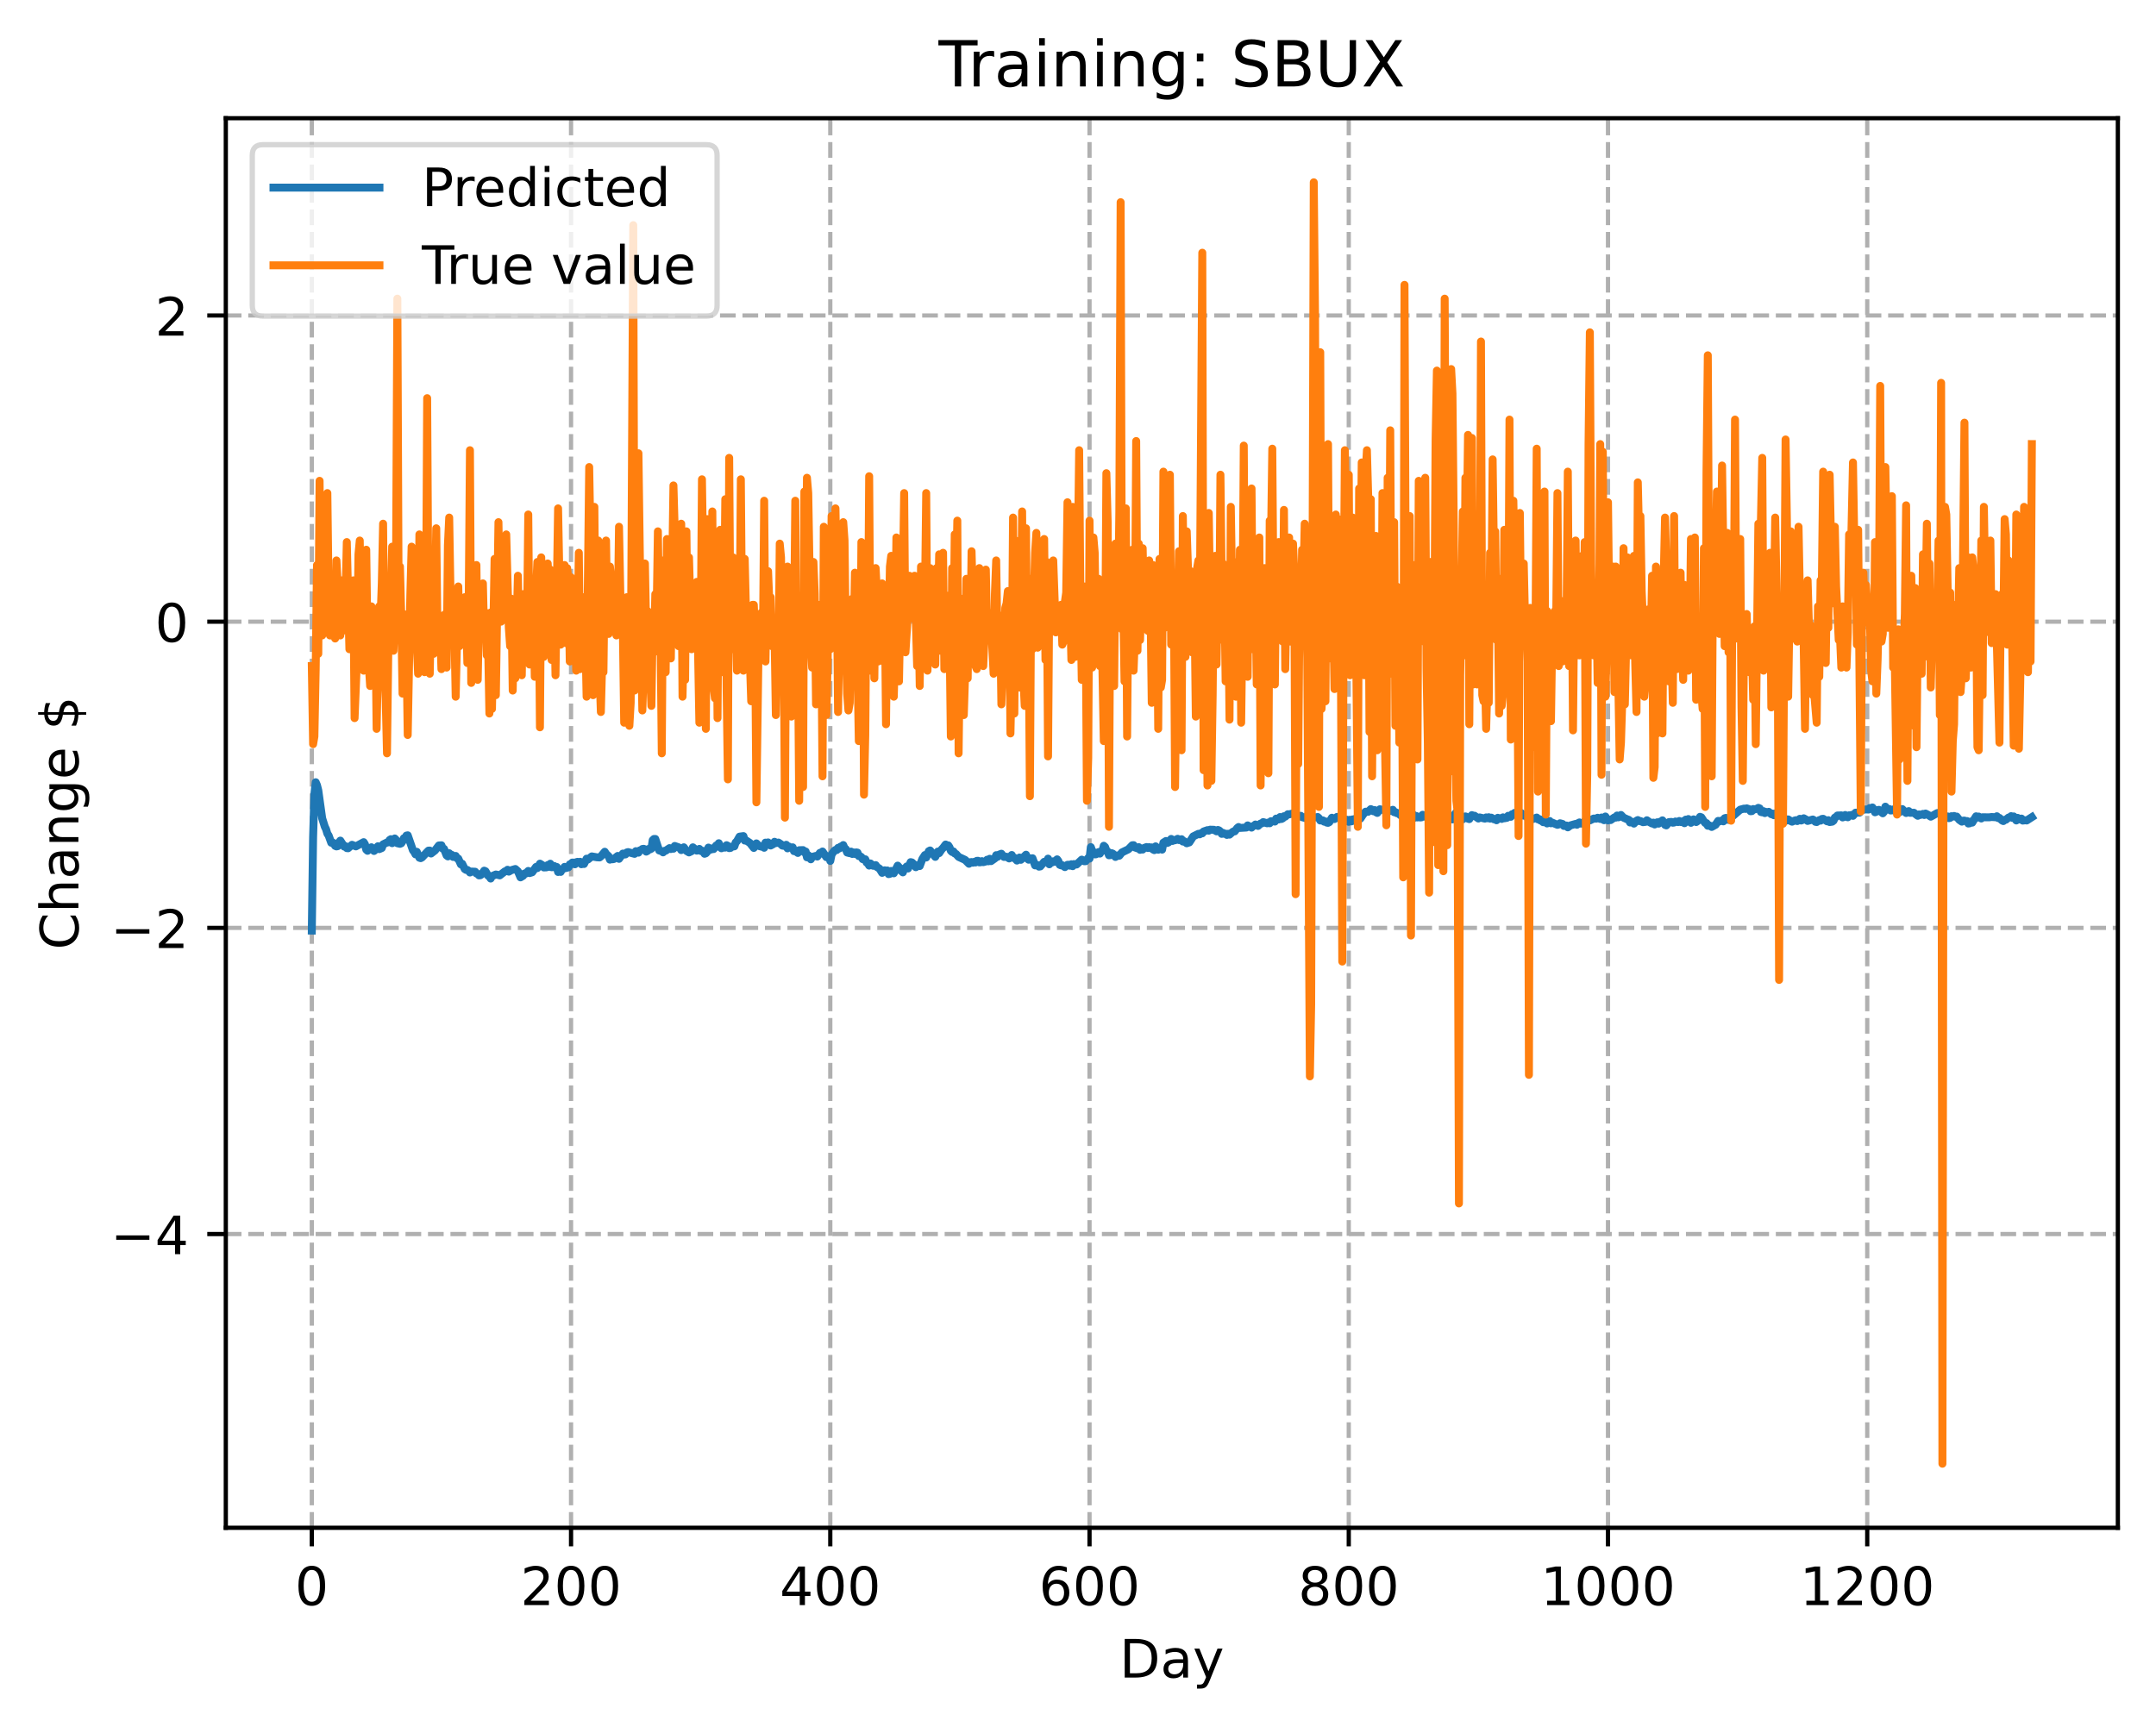 <?xml version="1.0" encoding="utf-8" standalone="no"?>
<!DOCTYPE svg PUBLIC "-//W3C//DTD SVG 1.1//EN"
  "http://www.w3.org/Graphics/SVG/1.1/DTD/svg11.dtd">
<!-- Created with matplotlib (https://matplotlib.org/) -->
<svg height="325.986pt" version="1.1" viewBox="0 0 406.94 325.986" width="406.94pt" xmlns="http://www.w3.org/2000/svg" xmlns:xlink="http://www.w3.org/1999/xlink">
 <defs>
  <style type="text/css">
*{stroke-linecap:butt;stroke-linejoin:round;}
  </style>
 </defs>
 <g id="figure_1">
  <g id="patch_1">
   <path d="M 0 325.986 
L 406.94 325.986 
L 406.94 0 
L 0 0 
z
" style="fill:#ffffff;"/>
  </g>
  <g id="axes_1">
   <g id="patch_2">
    <path d="M 42.62 288.43 
L 399.74 288.43 
L 399.74 22.318 
L 42.62 22.318 
z
" style="fill:#ffffff;"/>
   </g>
   <g id="matplotlib.axis_1">
    <g id="xtick_1">
     <g id="line2d_1">
      <path clip-path="url(#pac4ce0e78b)" d="M 58.853 288.43 
L 58.853 22.318 
" style="fill:none;stroke:#b0b0b0;stroke-dasharray:2.96,1.28;stroke-dashoffset:0;stroke-width:0.8;"/>
     </g>
     <g id="line2d_2">
      <defs>
       <path d="M 0 0 
L 0 3.5 
" id="m6e84e0681c" style="stroke:#000000;stroke-width:0.8;"/>
      </defs>
      <g>
       <use style="stroke:#000000;stroke-width:0.8;" x="58.853" xlink:href="#m6e84e0681c" y="288.43"/>
      </g>
     </g>
     <g id="text_1">
      <!-- 0 -->
      <defs>
       <path d="M 31.781 66.406 
Q 24.172 66.406 20.328 58.906 
Q 16.5 51.422 16.5 36.375 
Q 16.5 21.391 20.328 13.891 
Q 24.172 6.391 31.781 6.391 
Q 39.453 6.391 43.281 13.891 
Q 47.125 21.391 47.125 36.375 
Q 47.125 51.422 43.281 58.906 
Q 39.453 66.406 31.781 66.406 
z
M 31.781 74.219 
Q 44.047 74.219 50.516 64.516 
Q 56.984 54.828 56.984 36.375 
Q 56.984 17.969 50.516 8.266 
Q 44.047 -1.422 31.781 -1.422 
Q 19.531 -1.422 13.062 8.266 
Q 6.594 17.969 6.594 36.375 
Q 6.594 54.828 13.062 64.516 
Q 19.531 74.219 31.781 74.219 
z
" id="DejaVuSans-48"/>
      </defs>
      <g transform="translate(55.672 303.029)scale(0.1 -0.1)">
       <use xlink:href="#DejaVuSans-48"/>
      </g>
     </g>
    </g>
    <g id="xtick_2">
     <g id="line2d_3">
      <path clip-path="url(#pac4ce0e78b)" d="M 107.784 288.43 
L 107.784 22.318 
" style="fill:none;stroke:#b0b0b0;stroke-dasharray:2.96,1.28;stroke-dashoffset:0;stroke-width:0.8;"/>
     </g>
     <g id="line2d_4">
      <g>
       <use style="stroke:#000000;stroke-width:0.8;" x="107.784" xlink:href="#m6e84e0681c" y="288.43"/>
      </g>
     </g>
     <g id="text_2">
      <!-- 200 -->
      <defs>
       <path d="M 19.188 8.297 
L 53.609 8.297 
L 53.609 0 
L 7.328 0 
L 7.328 8.297 
Q 12.938 14.109 22.625 23.891 
Q 32.328 33.688 34.812 36.531 
Q 39.547 41.844 41.422 45.531 
Q 43.312 49.219 43.312 52.781 
Q 43.312 58.594 39.234 62.25 
Q 35.156 65.922 28.609 65.922 
Q 23.969 65.922 18.812 64.312 
Q 13.672 62.703 7.812 59.422 
L 7.812 69.391 
Q 13.766 71.781 18.938 73 
Q 24.125 74.219 28.422 74.219 
Q 39.75 74.219 46.484 68.547 
Q 53.219 62.891 53.219 53.422 
Q 53.219 48.922 51.531 44.891 
Q 49.859 40.875 45.406 35.406 
Q 44.188 33.984 37.641 27.219 
Q 31.109 20.453 19.188 8.297 
z
" id="DejaVuSans-50"/>
      </defs>
      <g transform="translate(98.24 303.029)scale(0.1 -0.1)">
       <use xlink:href="#DejaVuSans-50"/>
       <use x="63.623" xlink:href="#DejaVuSans-48"/>
       <use x="127.246" xlink:href="#DejaVuSans-48"/>
      </g>
     </g>
    </g>
    <g id="xtick_3">
     <g id="line2d_5">
      <path clip-path="url(#pac4ce0e78b)" d="M 156.714 288.43 
L 156.714 22.318 
" style="fill:none;stroke:#b0b0b0;stroke-dasharray:2.96,1.28;stroke-dashoffset:0;stroke-width:0.8;"/>
     </g>
     <g id="line2d_6">
      <g>
       <use style="stroke:#000000;stroke-width:0.8;" x="156.714" xlink:href="#m6e84e0681c" y="288.43"/>
      </g>
     </g>
     <g id="text_3">
      <!-- 400 -->
      <defs>
       <path d="M 37.797 64.312 
L 12.891 25.391 
L 37.797 25.391 
z
M 35.203 72.906 
L 47.609 72.906 
L 47.609 25.391 
L 58.016 25.391 
L 58.016 17.188 
L 47.609 17.188 
L 47.609 0 
L 37.797 0 
L 37.797 17.188 
L 4.891 17.188 
L 4.891 26.703 
z
" id="DejaVuSans-52"/>
      </defs>
      <g transform="translate(147.17 303.029)scale(0.1 -0.1)">
       <use xlink:href="#DejaVuSans-52"/>
       <use x="63.623" xlink:href="#DejaVuSans-48"/>
       <use x="127.246" xlink:href="#DejaVuSans-48"/>
      </g>
     </g>
    </g>
    <g id="xtick_4">
     <g id="line2d_7">
      <path clip-path="url(#pac4ce0e78b)" d="M 205.645 288.43 
L 205.645 22.318 
" style="fill:none;stroke:#b0b0b0;stroke-dasharray:2.96,1.28;stroke-dashoffset:0;stroke-width:0.8;"/>
     </g>
     <g id="line2d_8">
      <g>
       <use style="stroke:#000000;stroke-width:0.8;" x="205.645" xlink:href="#m6e84e0681c" y="288.43"/>
      </g>
     </g>
     <g id="text_4">
      <!-- 600 -->
      <defs>
       <path d="M 33.016 40.375 
Q 26.375 40.375 22.484 35.828 
Q 18.609 31.297 18.609 23.391 
Q 18.609 15.531 22.484 10.953 
Q 26.375 6.391 33.016 6.391 
Q 39.656 6.391 43.531 10.953 
Q 47.406 15.531 47.406 23.391 
Q 47.406 31.297 43.531 35.828 
Q 39.656 40.375 33.016 40.375 
z
M 52.594 71.297 
L 52.594 62.312 
Q 48.875 64.062 45.094 64.984 
Q 41.312 65.922 37.594 65.922 
Q 27.828 65.922 22.672 59.328 
Q 17.531 52.734 16.797 39.406 
Q 19.672 43.656 24.016 45.922 
Q 28.375 48.188 33.594 48.188 
Q 44.578 48.188 50.953 41.516 
Q 57.328 34.859 57.328 23.391 
Q 57.328 12.156 50.688 5.359 
Q 44.047 -1.422 33.016 -1.422 
Q 20.359 -1.422 13.672 8.266 
Q 6.984 17.969 6.984 36.375 
Q 6.984 53.656 15.188 63.938 
Q 23.391 74.219 37.203 74.219 
Q 40.922 74.219 44.703 73.484 
Q 48.484 72.75 52.594 71.297 
z
" id="DejaVuSans-54"/>
      </defs>
      <g transform="translate(196.101 303.029)scale(0.1 -0.1)">
       <use xlink:href="#DejaVuSans-54"/>
       <use x="63.623" xlink:href="#DejaVuSans-48"/>
       <use x="127.246" xlink:href="#DejaVuSans-48"/>
      </g>
     </g>
    </g>
    <g id="xtick_5">
     <g id="line2d_9">
      <path clip-path="url(#pac4ce0e78b)" d="M 254.575 288.43 
L 254.575 22.318 
" style="fill:none;stroke:#b0b0b0;stroke-dasharray:2.96,1.28;stroke-dashoffset:0;stroke-width:0.8;"/>
     </g>
     <g id="line2d_10">
      <g>
       <use style="stroke:#000000;stroke-width:0.8;" x="254.575" xlink:href="#m6e84e0681c" y="288.43"/>
      </g>
     </g>
     <g id="text_5">
      <!-- 800 -->
      <defs>
       <path d="M 31.781 34.625 
Q 24.75 34.625 20.719 30.859 
Q 16.703 27.094 16.703 20.516 
Q 16.703 13.922 20.719 10.156 
Q 24.75 6.391 31.781 6.391 
Q 38.812 6.391 42.859 10.172 
Q 46.922 13.969 46.922 20.516 
Q 46.922 27.094 42.891 30.859 
Q 38.875 34.625 31.781 34.625 
z
M 21.922 38.812 
Q 15.578 40.375 12.031 44.719 
Q 8.5 49.078 8.5 55.328 
Q 8.5 64.062 14.719 69.141 
Q 20.953 74.219 31.781 74.219 
Q 42.672 74.219 48.875 69.141 
Q 55.078 64.062 55.078 55.328 
Q 55.078 49.078 51.531 44.719 
Q 48 40.375 41.703 38.812 
Q 48.828 37.156 52.797 32.312 
Q 56.781 27.484 56.781 20.516 
Q 56.781 9.906 50.312 4.234 
Q 43.844 -1.422 31.781 -1.422 
Q 19.734 -1.422 13.25 4.234 
Q 6.781 9.906 6.781 20.516 
Q 6.781 27.484 10.781 32.312 
Q 14.797 37.156 21.922 38.812 
z
M 18.312 54.391 
Q 18.312 48.734 21.844 45.562 
Q 25.391 42.391 31.781 42.391 
Q 38.141 42.391 41.719 45.562 
Q 45.312 48.734 45.312 54.391 
Q 45.312 60.062 41.719 63.234 
Q 38.141 66.406 31.781 66.406 
Q 25.391 66.406 21.844 63.234 
Q 18.312 60.062 18.312 54.391 
z
" id="DejaVuSans-56"/>
      </defs>
      <g transform="translate(245.032 303.029)scale(0.1 -0.1)">
       <use xlink:href="#DejaVuSans-56"/>
       <use x="63.623" xlink:href="#DejaVuSans-48"/>
       <use x="127.246" xlink:href="#DejaVuSans-48"/>
      </g>
     </g>
    </g>
    <g id="xtick_6">
     <g id="line2d_11">
      <path clip-path="url(#pac4ce0e78b)" d="M 303.506 288.43 
L 303.506 22.318 
" style="fill:none;stroke:#b0b0b0;stroke-dasharray:2.96,1.28;stroke-dashoffset:0;stroke-width:0.8;"/>
     </g>
     <g id="line2d_12">
      <g>
       <use style="stroke:#000000;stroke-width:0.8;" x="303.506" xlink:href="#m6e84e0681c" y="288.43"/>
      </g>
     </g>
     <g id="text_6">
      <!-- 1000 -->
      <defs>
       <path d="M 12.406 8.297 
L 28.516 8.297 
L 28.516 63.922 
L 10.984 60.406 
L 10.984 69.391 
L 28.422 72.906 
L 38.281 72.906 
L 38.281 8.297 
L 54.391 8.297 
L 54.391 0 
L 12.406 0 
z
" id="DejaVuSans-49"/>
      </defs>
      <g transform="translate(290.781 303.029)scale(0.1 -0.1)">
       <use xlink:href="#DejaVuSans-49"/>
       <use x="63.623" xlink:href="#DejaVuSans-48"/>
       <use x="127.246" xlink:href="#DejaVuSans-48"/>
       <use x="190.869" xlink:href="#DejaVuSans-48"/>
      </g>
     </g>
    </g>
    <g id="xtick_7">
     <g id="line2d_13">
      <path clip-path="url(#pac4ce0e78b)" d="M 352.437 288.43 
L 352.437 22.318 
" style="fill:none;stroke:#b0b0b0;stroke-dasharray:2.96,1.28;stroke-dashoffset:0;stroke-width:0.8;"/>
     </g>
     <g id="line2d_14">
      <g>
       <use style="stroke:#000000;stroke-width:0.8;" x="352.437" xlink:href="#m6e84e0681c" y="288.43"/>
      </g>
     </g>
     <g id="text_7">
      <!-- 1200 -->
      <g transform="translate(339.712 303.029)scale(0.1 -0.1)">
       <use xlink:href="#DejaVuSans-49"/>
       <use x="63.623" xlink:href="#DejaVuSans-50"/>
       <use x="127.246" xlink:href="#DejaVuSans-48"/>
       <use x="190.869" xlink:href="#DejaVuSans-48"/>
      </g>
     </g>
    </g>
    <g id="text_8">
     <!-- Day -->
     <defs>
      <path d="M 19.672 64.797 
L 19.672 8.109 
L 31.594 8.109 
Q 46.688 8.109 53.688 14.938 
Q 60.688 21.781 60.688 36.531 
Q 60.688 51.172 53.688 57.984 
Q 46.688 64.797 31.594 64.797 
z
M 9.812 72.906 
L 30.078 72.906 
Q 51.266 72.906 61.172 64.094 
Q 71.094 55.281 71.094 36.531 
Q 71.094 17.672 61.125 8.828 
Q 51.172 0 30.078 0 
L 9.812 0 
z
" id="DejaVuSans-68"/>
      <path d="M 34.281 27.484 
Q 23.391 27.484 19.188 25 
Q 14.984 22.516 14.984 16.5 
Q 14.984 11.719 18.141 8.906 
Q 21.297 6.109 26.703 6.109 
Q 34.188 6.109 38.703 11.406 
Q 43.219 16.703 43.219 25.484 
L 43.219 27.484 
z
M 52.203 31.203 
L 52.203 0 
L 43.219 0 
L 43.219 8.297 
Q 40.141 3.328 35.547 0.953 
Q 30.953 -1.422 24.312 -1.422 
Q 15.922 -1.422 10.953 3.297 
Q 6 8.016 6 15.922 
Q 6 25.141 12.172 29.828 
Q 18.359 34.516 30.609 34.516 
L 43.219 34.516 
L 43.219 35.406 
Q 43.219 41.609 39.141 45 
Q 35.062 48.391 27.688 48.391 
Q 23 48.391 18.547 47.266 
Q 14.109 46.141 10.016 43.891 
L 10.016 52.203 
Q 14.938 54.109 19.578 55.047 
Q 24.219 56 28.609 56 
Q 40.484 56 46.344 49.844 
Q 52.203 43.703 52.203 31.203 
z
" id="DejaVuSans-97"/>
      <path d="M 32.172 -5.078 
Q 28.375 -14.844 24.75 -17.812 
Q 21.141 -20.797 15.094 -20.797 
L 7.906 -20.797 
L 7.906 -13.281 
L 13.188 -13.281 
Q 16.891 -13.281 18.938 -11.516 
Q 21 -9.766 23.484 -3.219 
L 25.094 0.875 
L 2.984 54.688 
L 12.5 54.688 
L 29.594 11.922 
L 46.688 54.688 
L 56.203 54.688 
z
" id="DejaVuSans-121"/>
     </defs>
     <g transform="translate(211.307 316.707)scale(0.1 -0.1)">
      <use xlink:href="#DejaVuSans-68"/>
      <use x="77.002" xlink:href="#DejaVuSans-97"/>
      <use x="138.281" xlink:href="#DejaVuSans-121"/>
     </g>
    </g>
   </g>
   <g id="matplotlib.axis_2">
    <g id="ytick_1">
     <g id="line2d_15">
      <path clip-path="url(#pac4ce0e78b)" d="M 42.62 232.979 
L 399.74 232.979 
" style="fill:none;stroke:#b0b0b0;stroke-dasharray:2.96,1.28;stroke-dashoffset:0;stroke-width:0.8;"/>
     </g>
     <g id="line2d_16">
      <defs>
       <path d="M 0 0 
L -3.5 0 
" id="mcf1c62bf03" style="stroke:#000000;stroke-width:0.8;"/>
      </defs>
      <g>
       <use style="stroke:#000000;stroke-width:0.8;" x="42.62" xlink:href="#mcf1c62bf03" y="232.979"/>
      </g>
     </g>
     <g id="text_9">
      <!-- −4 -->
      <defs>
       <path d="M 10.594 35.5 
L 73.188 35.5 
L 73.188 27.203 
L 10.594 27.203 
z
" id="DejaVuSans-8722"/>
      </defs>
      <g transform="translate(20.878 236.779)scale(0.1 -0.1)">
       <use xlink:href="#DejaVuSans-8722"/>
       <use x="83.789" xlink:href="#DejaVuSans-52"/>
      </g>
     </g>
    </g>
    <g id="ytick_2">
     <g id="line2d_17">
      <path clip-path="url(#pac4ce0e78b)" d="M 42.62 175.173 
L 399.74 175.173 
" style="fill:none;stroke:#b0b0b0;stroke-dasharray:2.96,1.28;stroke-dashoffset:0;stroke-width:0.8;"/>
     </g>
     <g id="line2d_18">
      <g>
       <use style="stroke:#000000;stroke-width:0.8;" x="42.62" xlink:href="#mcf1c62bf03" y="175.173"/>
      </g>
     </g>
     <g id="text_10">
      <!-- −2 -->
      <g transform="translate(20.878 178.972)scale(0.1 -0.1)">
       <use xlink:href="#DejaVuSans-8722"/>
       <use x="83.789" xlink:href="#DejaVuSans-50"/>
      </g>
     </g>
    </g>
    <g id="ytick_3">
     <g id="line2d_19">
      <path clip-path="url(#pac4ce0e78b)" d="M 42.62 117.366 
L 399.74 117.366 
" style="fill:none;stroke:#b0b0b0;stroke-dasharray:2.96,1.28;stroke-dashoffset:0;stroke-width:0.8;"/>
     </g>
     <g id="line2d_20">
      <g>
       <use style="stroke:#000000;stroke-width:0.8;" x="42.62" xlink:href="#mcf1c62bf03" y="117.366"/>
      </g>
     </g>
     <g id="text_11">
      <!-- 0 -->
      <g transform="translate(29.258 121.166)scale(0.1 -0.1)">
       <use xlink:href="#DejaVuSans-48"/>
      </g>
     </g>
    </g>
    <g id="ytick_4">
     <g id="line2d_21">
      <path clip-path="url(#pac4ce0e78b)" d="M 42.62 59.56 
L 399.74 59.56 
" style="fill:none;stroke:#b0b0b0;stroke-dasharray:2.96,1.28;stroke-dashoffset:0;stroke-width:0.8;"/>
     </g>
     <g id="line2d_22">
      <g>
       <use style="stroke:#000000;stroke-width:0.8;" x="42.62" xlink:href="#mcf1c62bf03" y="59.56"/>
      </g>
     </g>
     <g id="text_12">
      <!-- 2 -->
      <g transform="translate(29.258 63.359)scale(0.1 -0.1)">
       <use xlink:href="#DejaVuSans-50"/>
      </g>
     </g>
    </g>
    <g id="text_13">
     <!-- Change $ -->
     <defs>
      <path d="M 64.406 67.281 
L 64.406 56.891 
Q 59.422 61.531 53.781 63.812 
Q 48.141 66.109 41.797 66.109 
Q 29.297 66.109 22.656 58.469 
Q 16.016 50.828 16.016 36.375 
Q 16.016 21.969 22.656 14.328 
Q 29.297 6.688 41.797 6.688 
Q 48.141 6.688 53.781 8.984 
Q 59.422 11.281 64.406 15.922 
L 64.406 5.609 
Q 59.234 2.094 53.438 0.328 
Q 47.656 -1.422 41.219 -1.422 
Q 24.656 -1.422 15.125 8.703 
Q 5.609 18.844 5.609 36.375 
Q 5.609 53.953 15.125 64.078 
Q 24.656 74.219 41.219 74.219 
Q 47.75 74.219 53.531 72.484 
Q 59.328 70.75 64.406 67.281 
z
" id="DejaVuSans-67"/>
      <path d="M 54.891 33.016 
L 54.891 0 
L 45.906 0 
L 45.906 32.719 
Q 45.906 40.484 42.875 44.328 
Q 39.844 48.188 33.797 48.188 
Q 26.516 48.188 22.312 43.547 
Q 18.109 38.922 18.109 30.906 
L 18.109 0 
L 9.078 0 
L 9.078 75.984 
L 18.109 75.984 
L 18.109 46.188 
Q 21.344 51.125 25.703 53.562 
Q 30.078 56 35.797 56 
Q 45.219 56 50.047 50.172 
Q 54.891 44.344 54.891 33.016 
z
" id="DejaVuSans-104"/>
      <path d="M 54.891 33.016 
L 54.891 0 
L 45.906 0 
L 45.906 32.719 
Q 45.906 40.484 42.875 44.328 
Q 39.844 48.188 33.797 48.188 
Q 26.516 48.188 22.312 43.547 
Q 18.109 38.922 18.109 30.906 
L 18.109 0 
L 9.078 0 
L 9.078 54.688 
L 18.109 54.688 
L 18.109 46.188 
Q 21.344 51.125 25.703 53.562 
Q 30.078 56 35.797 56 
Q 45.219 56 50.047 50.172 
Q 54.891 44.344 54.891 33.016 
z
" id="DejaVuSans-110"/>
      <path d="M 45.406 27.984 
Q 45.406 37.75 41.375 43.109 
Q 37.359 48.484 30.078 48.484 
Q 22.859 48.484 18.828 43.109 
Q 14.797 37.75 14.797 27.984 
Q 14.797 18.266 18.828 12.891 
Q 22.859 7.516 30.078 7.516 
Q 37.359 7.516 41.375 12.891 
Q 45.406 18.266 45.406 27.984 
z
M 54.391 6.781 
Q 54.391 -7.172 48.188 -13.984 
Q 42 -20.797 29.203 -20.797 
Q 24.469 -20.797 20.266 -20.094 
Q 16.062 -19.391 12.109 -17.922 
L 12.109 -9.188 
Q 16.062 -11.328 19.922 -12.344 
Q 23.781 -13.375 27.781 -13.375 
Q 36.625 -13.375 41.016 -8.766 
Q 45.406 -4.156 45.406 5.172 
L 45.406 9.625 
Q 42.625 4.781 38.281 2.391 
Q 33.938 0 27.875 0 
Q 17.828 0 11.672 7.656 
Q 5.516 15.328 5.516 27.984 
Q 5.516 40.672 11.672 48.328 
Q 17.828 56 27.875 56 
Q 33.938 56 38.281 53.609 
Q 42.625 51.219 45.406 46.391 
L 45.406 54.688 
L 54.391 54.688 
z
" id="DejaVuSans-103"/>
      <path d="M 56.203 29.594 
L 56.203 25.203 
L 14.891 25.203 
Q 15.484 15.922 20.484 11.062 
Q 25.484 6.203 34.422 6.203 
Q 39.594 6.203 44.453 7.469 
Q 49.312 8.734 54.109 11.281 
L 54.109 2.781 
Q 49.266 0.734 44.188 -0.344 
Q 39.109 -1.422 33.891 -1.422 
Q 20.797 -1.422 13.156 6.188 
Q 5.516 13.812 5.516 26.812 
Q 5.516 40.234 12.766 48.109 
Q 20.016 56 32.328 56 
Q 43.359 56 49.781 48.891 
Q 56.203 41.797 56.203 29.594 
z
M 47.219 32.234 
Q 47.125 39.594 43.094 43.984 
Q 39.062 48.391 32.422 48.391 
Q 24.906 48.391 20.391 44.141 
Q 15.875 39.891 15.188 32.172 
z
" id="DejaVuSans-101"/>
      <path id="DejaVuSans-32"/>
      <path d="M 33.797 -14.703 
L 28.906 -14.703 
L 28.859 0 
Q 23.734 0.094 18.609 1.188 
Q 13.484 2.297 8.297 4.5 
L 8.297 13.281 
Q 13.281 10.156 18.375 8.562 
Q 23.484 6.984 28.906 6.938 
L 28.906 29.203 
Q 18.109 30.953 13.203 35.156 
Q 8.297 39.359 8.297 46.688 
Q 8.297 54.641 13.625 59.219 
Q 18.953 63.812 28.906 64.5 
L 28.906 75.984 
L 33.797 75.984 
L 33.797 64.656 
Q 38.328 64.453 42.578 63.688 
Q 46.828 62.938 50.875 61.625 
L 50.875 53.078 
Q 46.828 55.125 42.547 56.25 
Q 38.281 57.375 33.797 57.562 
L 33.797 36.719 
Q 44.875 35.016 50.094 30.609 
Q 55.328 26.219 55.328 18.609 
Q 55.328 10.359 49.781 5.594 
Q 44.234 0.828 33.797 0.094 
z
M 28.906 37.594 
L 28.906 57.625 
Q 23.25 56.984 20.266 54.391 
Q 17.281 51.812 17.281 47.516 
Q 17.281 43.312 20.031 40.969 
Q 22.797 38.625 28.906 37.594 
z
M 33.797 28.219 
L 33.797 7.078 
Q 39.984 7.906 43.141 10.594 
Q 46.297 13.281 46.297 17.672 
Q 46.297 21.969 43.281 24.5 
Q 40.281 27.047 33.797 28.219 
z
" id="DejaVuSans-36"/>
     </defs>
     <g transform="translate(14.798 179.288)rotate(-90)scale(0.1 -0.1)">
      <use xlink:href="#DejaVuSans-67"/>
      <use x="69.824" xlink:href="#DejaVuSans-104"/>
      <use x="133.203" xlink:href="#DejaVuSans-97"/>
      <use x="194.482" xlink:href="#DejaVuSans-110"/>
      <use x="257.861" xlink:href="#DejaVuSans-103"/>
      <use x="321.338" xlink:href="#DejaVuSans-101"/>
      <use x="382.861" xlink:href="#DejaVuSans-32"/>
      <use x="414.648" xlink:href="#DejaVuSans-36"/>
     </g>
    </g>
   </g>
   <g id="line2d_23">
    <path clip-path="url(#pac4ce0e78b)" d="M 58.853 175.681 
L 59.098 158.026 
L 59.342 149.929 
L 59.587 147.681 
L 59.832 148.245 
L 60.076 149.212 
L 60.81 154.495 
L 61.3 156.045 
L 61.544 156.556 
L 61.789 157.378 
L 62.034 157.752 
L 62.523 159.104 
L 62.767 159.031 
L 63.012 159.23 
L 63.257 159.689 
L 63.501 159.795 
L 63.746 159.744 
L 63.991 159.007 
L 64.235 158.702 
L 64.969 159.827 
L 65.214 159.748 
L 65.459 160.113 
L 65.703 160.141 
L 66.437 159.49 
L 67.171 159.789 
L 68.639 158.992 
L 68.884 159.385 
L 69.128 160.394 
L 69.373 160.621 
L 70.107 159.957 
L 70.596 160.655 
L 70.841 160.435 
L 71.33 159.764 
L 71.575 160.309 
L 72.064 160.101 
L 72.309 159.406 
L 73.043 159.049 
L 73.288 159.029 
L 73.532 158.585 
L 73.777 158.429 
L 74.022 159.179 
L 74.511 158.296 
L 74.755 158.55 
L 75 159.19 
L 75.489 159.306 
L 75.734 159.211 
L 75.979 158.834 
L 76.223 158.246 
L 76.468 158.278 
L 76.713 157.749 
L 76.957 157.701 
L 77.936 160.523 
L 78.181 160.819 
L 78.425 161.29 
L 78.67 160.811 
L 79.159 161.932 
L 79.404 162.012 
L 79.649 161.882 
L 80.627 160.835 
L 80.872 160.591 
L 81.116 160.578 
L 81.361 161.134 
L 82.095 160.566 
L 82.829 159.619 
L 83.318 159.58 
L 83.563 160.211 
L 83.808 160.255 
L 84.297 161.497 
L 84.542 161.68 
L 84.786 161.082 
L 85.031 161.52 
L 85.276 161.388 
L 85.52 161.781 
L 86.01 161.593 
L 86.254 162.03 
L 86.499 162.095 
L 86.988 163.186 
L 87.233 163.065 
L 87.722 164.065 
L 87.967 164.227 
L 88.211 164.237 
L 88.456 164.404 
L 88.701 164.719 
L 88.945 164.541 
L 89.679 164.575 
L 89.924 164.9 
L 90.169 164.989 
L 90.413 165.263 
L 90.658 165.236 
L 90.903 165.072 
L 91.392 164.375 
L 91.637 164.483 
L 92.126 165.32 
L 92.371 165.487 
L 92.615 165.858 
L 92.86 165.406 
L 93.594 165.096 
L 94.083 165.195 
L 94.328 165.261 
L 95.306 164.5 
L 95.551 164.474 
L 95.796 164.203 
L 96.04 164.555 
L 96.53 164.272 
L 97.264 164.058 
L 97.753 164.496 
L 98.242 165.637 
L 98.731 165.343 
L 98.976 164.911 
L 99.221 164.933 
L 99.71 164.426 
L 99.955 164.832 
L 100.444 164.679 
L 101.178 163.668 
L 101.423 163.884 
L 101.912 163.052 
L 102.401 163.351 
L 102.646 163.766 
L 103.135 163.747 
L 103.38 163.319 
L 103.625 163.651 
L 103.869 163.064 
L 104.114 163.722 
L 104.359 163.707 
L 104.603 163.489 
L 104.848 163.769 
L 105.092 163.675 
L 105.337 164.622 
L 105.582 164.433 
L 105.826 164.609 
L 106.071 164.147 
L 106.316 164.038 
L 106.56 163.658 
L 106.805 163.881 
L 107.294 163.739 
L 107.539 163.179 
L 107.784 163.192 
L 108.028 162.841 
L 108.273 162.855 
L 108.518 163.169 
L 108.762 162.777 
L 109.007 162.704 
L 109.252 162.862 
L 109.496 162.695 
L 109.741 163.159 
L 109.986 162.953 
L 110.23 163.115 
L 110.719 162.112 
L 110.964 162.27 
L 111.698 161.682 
L 112.677 161.85 
L 113.166 161.877 
L 113.411 161.681 
L 114.145 160.803 
L 114.389 161.201 
L 114.879 161.654 
L 115.123 162.293 
L 115.368 162.09 
L 115.613 162.222 
L 115.857 162.176 
L 116.591 161.592 
L 116.836 162.141 
L 117.325 161.476 
L 117.57 161.146 
L 117.814 161.329 
L 118.059 161.301 
L 118.304 160.938 
L 118.548 160.867 
L 119.772 161.197 
L 120.016 160.691 
L 120.261 160.93 
L 120.506 160.973 
L 120.75 160.557 
L 120.995 160.488 
L 121.24 160.284 
L 121.484 160.249 
L 121.729 160.337 
L 121.974 160.776 
L 122.218 160.639 
L 122.463 160.259 
L 122.707 160.348 
L 122.952 160.223 
L 123.197 158.621 
L 123.441 158.39 
L 123.686 158.388 
L 124.175 159.885 
L 124.42 160.556 
L 124.909 160.706 
L 125.154 160.917 
L 125.399 160.635 
L 125.643 160.608 
L 126.377 160.113 
L 126.622 160.287 
L 126.867 160.165 
L 127.111 160.228 
L 127.356 159.712 
L 128.09 159.966 
L 128.334 160.106 
L 128.579 160.485 
L 129.068 159.961 
L 129.558 160.637 
L 130.047 160.928 
L 130.536 160.693 
L 130.781 159.967 
L 131.515 160.592 
L 131.76 160.545 
L 132.004 160.266 
L 132.249 160.633 
L 132.494 160.727 
L 132.738 160.64 
L 132.983 161.183 
L 133.228 161.097 
L 133.472 160.836 
L 133.717 160.015 
L 133.962 160.337 
L 134.206 160.385 
L 134.451 160.163 
L 134.695 160.292 
L 135.185 159.62 
L 135.429 159.556 
L 135.674 159.191 
L 135.919 159.949 
L 136.163 160.145 
L 136.408 159.869 
L 136.653 160.023 
L 136.897 160.015 
L 137.142 159.566 
L 137.387 159.692 
L 137.631 160.12 
L 137.876 160.082 
L 138.121 159.846 
L 138.61 159.783 
L 138.855 159.05 
L 139.099 158.817 
L 139.589 157.949 
L 140.322 157.849 
L 140.567 158.688 
L 140.812 158.657 
L 141.546 159.141 
L 142.28 160.082 
L 142.769 159.225 
L 143.258 159.715 
L 143.748 159.844 
L 143.992 159.677 
L 144.237 160.052 
L 144.482 159.08 
L 144.726 159.214 
L 144.971 159.041 
L 145.46 159.624 
L 145.95 159.357 
L 146.194 158.919 
L 146.439 159.165 
L 146.928 159.067 
L 147.417 159.39 
L 147.662 159.636 
L 148.151 159.72 
L 148.396 159.486 
L 148.641 160.16 
L 148.885 159.81 
L 149.13 160.037 
L 149.619 159.968 
L 149.864 160.689 
L 150.109 160.652 
L 150.598 161.027 
L 150.843 160.514 
L 151.577 160.491 
L 151.821 160.915 
L 152.066 160.757 
L 152.31 161.856 
L 152.555 161.454 
L 152.8 161.72 
L 153.044 162.227 
L 153.289 161.767 
L 153.778 161.648 
L 154.023 161.584 
L 154.268 161.708 
L 154.757 161.015 
L 155.002 161.056 
L 155.246 160.759 
L 155.98 161.828 
L 156.225 161.681 
L 156.47 161.673 
L 156.714 162.532 
L 156.959 161.321 
L 157.448 160.639 
L 157.693 160.455 
L 157.938 160.476 
L 158.182 160.069 
L 158.427 160.176 
L 158.671 159.827 
L 158.916 159.774 
L 159.161 159.539 
L 159.405 160.123 
L 159.65 160.303 
L 159.895 160.948 
L 160.384 161.075 
L 160.629 160.777 
L 160.873 161.22 
L 161.118 160.933 
L 161.363 161.217 
L 161.607 160.927 
L 161.852 160.965 
L 162.097 161.617 
L 162.341 161.641 
L 162.586 161.807 
L 162.831 162.201 
L 163.32 162.226 
L 163.565 162.835 
L 163.809 163.01 
L 164.054 163.413 
L 164.298 163.012 
L 164.788 163.44 
L 165.032 163.46 
L 165.277 163.324 
L 165.522 163.682 
L 166.011 163.991 
L 166.5 164.785 
L 166.745 164.36 
L 166.99 164.302 
L 167.234 164.476 
L 167.479 164.338 
L 167.724 165.023 
L 167.968 164.969 
L 168.213 164.427 
L 168.458 164.796 
L 168.702 164.87 
L 169.436 163.423 
L 169.681 163.708 
L 169.926 164.259 
L 170.415 164.696 
L 170.659 163.983 
L 170.904 163.849 
L 171.149 163.571 
L 171.393 163.961 
L 171.883 162.763 
L 172.127 162.822 
L 172.617 163.284 
L 172.861 163.72 
L 173.106 163.36 
L 173.351 163.334 
L 173.595 163.499 
L 174.085 162.172 
L 174.574 161.423 
L 174.819 161.889 
L 175.308 160.691 
L 175.553 160.559 
L 176.531 161.769 
L 177.02 160.768 
L 177.265 161.061 
L 177.754 160.338 
L 177.999 160.086 
L 178.488 159.44 
L 178.733 159.701 
L 178.978 159.598 
L 179.222 159.97 
L 179.467 160.617 
L 179.712 160.845 
L 179.956 160.74 
L 180.201 161.124 
L 180.446 161.219 
L 180.935 161.773 
L 182.158 162.336 
L 182.892 163.07 
L 183.137 162.778 
L 183.381 162.745 
L 183.626 162.873 
L 183.871 162.713 
L 184.115 162.826 
L 184.36 162.521 
L 184.605 162.505 
L 184.849 162.802 
L 185.094 162.784 
L 185.339 162.573 
L 185.583 162.763 
L 186.073 162.636 
L 186.317 162.309 
L 186.562 162.602 
L 186.807 162.132 
L 187.051 162.573 
L 187.785 162.055 
L 188.03 161.447 
L 188.274 161.764 
L 188.519 161.369 
L 189.008 161.175 
L 189.498 161.779 
L 189.987 161.746 
L 190.476 162.066 
L 190.966 161.416 
L 191.21 161.947 
L 191.455 161.925 
L 191.944 162.467 
L 192.434 161.894 
L 192.678 162.325 
L 193.657 161.362 
L 193.902 162.094 
L 194.146 162.303 
L 194.391 162.032 
L 194.635 162.168 
L 194.88 162.028 
L 195.369 163.378 
L 195.614 163.24 
L 195.859 163.336 
L 196.103 163.618 
L 196.348 163.575 
L 197.082 162.705 
L 197.327 162.658 
L 197.571 162.814 
L 197.816 162.104 
L 198.061 163.168 
L 198.305 162.803 
L 198.55 162.831 
L 198.795 162.607 
L 199.039 162.706 
L 199.529 162.237 
L 199.773 162.566 
L 200.018 163.267 
L 200.262 163.368 
L 200.507 163.343 
L 200.996 163.702 
L 201.486 163.269 
L 201.73 163.253 
L 201.975 163.439 
L 202.22 163.159 
L 202.464 163.524 
L 202.709 163.129 
L 203.198 163.211 
L 204.177 162.292 
L 204.666 162.597 
L 204.911 162.585 
L 205.4 161.981 
L 205.645 162.101 
L 205.889 159.928 
L 206.134 160.582 
L 206.379 160.836 
L 206.623 161.302 
L 206.868 161.282 
L 207.357 160.868 
L 207.602 161.153 
L 207.847 160.686 
L 208.091 160.644 
L 208.336 159.674 
L 208.581 159.898 
L 208.825 160.564 
L 209.07 160.756 
L 209.315 161.467 
L 209.559 161.442 
L 209.804 161.065 
L 210.049 161.169 
L 210.538 161.783 
L 210.783 161.496 
L 211.027 161.586 
L 211.272 161.546 
L 211.761 160.93 
L 212.984 160.336 
L 213.718 159.578 
L 213.963 159.56 
L 214.208 159.99 
L 214.697 160.156 
L 214.942 159.936 
L 215.186 160.438 
L 215.431 160.279 
L 215.676 160.388 
L 215.92 160.093 
L 216.41 159.915 
L 216.654 160.097 
L 216.899 159.932 
L 217.144 160.108 
L 217.388 159.979 
L 217.633 160.372 
L 217.877 160.495 
L 218.122 159.785 
L 218.611 160.422 
L 219.101 159.974 
L 219.345 160.4 
L 219.59 159.081 
L 220.079 158.773 
L 220.324 159.144 
L 220.569 159.026 
L 221.058 158.385 
L 221.303 158.764 
L 221.547 158.567 
L 221.792 158.636 
L 222.281 158.356 
L 222.526 158.595 
L 223.015 158.436 
L 223.26 158.876 
L 223.505 158.808 
L 223.994 159.2 
L 224.483 159.035 
L 225.217 157.904 
L 226.196 157.42 
L 226.44 157.515 
L 226.685 157.301 
L 226.93 157.326 
L 227.174 156.978 
L 227.908 156.723 
L 228.153 156.82 
L 228.398 156.636 
L 229.132 156.657 
L 229.621 156.946 
L 229.865 156.689 
L 230.11 156.773 
L 230.355 156.999 
L 230.599 157.425 
L 230.844 157.236 
L 231.089 157.417 
L 231.333 157.391 
L 231.578 157.622 
L 231.823 157.405 
L 232.067 157.573 
L 232.557 157.136 
L 232.801 156.975 
L 233.046 156.957 
L 233.535 156.323 
L 233.78 156.133 
L 234.025 156.305 
L 235.248 156.231 
L 235.493 155.829 
L 236.226 156.247 
L 236.471 155.976 
L 236.716 155.884 
L 236.96 155.66 
L 237.45 155.928 
L 237.939 155.478 
L 238.184 155.435 
L 238.428 155.203 
L 239.162 155.43 
L 239.407 155.289 
L 239.652 155.422 
L 239.896 155.036 
L 240.386 155.07 
L 240.63 155.103 
L 240.875 154.543 
L 241.364 154.704 
L 241.609 154.25 
L 241.853 154.619 
L 242.098 154.502 
L 242.343 154.094 
L 242.587 154.182 
L 243.077 153.719 
L 243.321 153.752 
L 244.055 153.556 
L 244.3 153.8 
L 244.545 153.679 
L 244.789 153.76 
L 245.034 154.172 
L 245.279 154.157 
L 245.523 154.02 
L 245.768 154.277 
L 246.502 154.471 
L 246.747 154.009 
L 246.991 154.035 
L 247.236 153.888 
L 247.481 153.957 
L 247.725 154.298 
L 248.459 154.304 
L 248.704 154.236 
L 248.948 154.454 
L 249.193 154.901 
L 249.682 154.877 
L 249.927 155.122 
L 250.172 155.073 
L 250.416 155.299 
L 250.661 155.344 
L 250.906 155.21 
L 251.395 154.379 
L 251.884 154.628 
L 252.374 154.221 
L 252.618 154.265 
L 252.863 154.561 
L 253.108 154.269 
L 253.352 154.57 
L 253.597 155.126 
L 253.841 154.817 
L 254.086 154.747 
L 254.331 155.035 
L 254.575 155.149 
L 254.82 154.792 
L 255.065 155.069 
L 255.309 154.691 
L 255.554 154.969 
L 255.799 154.768 
L 256.043 154.397 
L 256.533 154.426 
L 256.777 154.538 
L 257.267 153.802 
L 257.756 153.236 
L 258.245 153.254 
L 258.735 152.754 
L 258.979 152.873 
L 259.224 153.151 
L 259.469 152.937 
L 259.713 153.335 
L 259.958 153.47 
L 260.447 152.783 
L 261.67 153.047 
L 261.915 153.266 
L 262.894 152.882 
L 263.138 153.334 
L 263.383 153.318 
L 263.628 153.507 
L 263.872 153.501 
L 264.362 153.925 
L 264.606 153.768 
L 264.851 153.392 
L 265.096 153.648 
L 265.34 153.591 
L 265.829 153.618 
L 266.074 153.646 
L 266.319 153.978 
L 266.563 153.607 
L 266.808 153.872 
L 267.053 154.367 
L 267.297 154.041 
L 267.542 154.324 
L 267.787 154.182 
L 268.031 154.328 
L 268.276 154.31 
L 268.521 153.825 
L 268.765 154.166 
L 269.255 154.18 
L 269.499 154.472 
L 269.744 154.151 
L 269.989 154.871 
L 270.233 154.766 
L 270.967 155.268 
L 271.212 154.95 
L 271.457 155.021 
L 271.946 154.536 
L 272.19 154.734 
L 272.435 154.234 
L 272.68 154.017 
L 272.924 154.143 
L 273.169 154.526 
L 273.658 154.581 
L 273.903 154.515 
L 274.148 154.7 
L 274.392 153.967 
L 274.882 153.354 
L 275.126 153.835 
L 275.616 153.994 
L 275.86 154.549 
L 276.105 154.672 
L 276.35 154.177 
L 276.594 154.133 
L 276.839 154.212 
L 277.084 154.558 
L 277.328 154.637 
L 277.817 153.886 
L 278.062 154.045 
L 278.307 153.996 
L 279.041 154.528 
L 279.285 154.322 
L 280.264 154.546 
L 280.509 154.32 
L 280.753 154.48 
L 280.998 154.286 
L 281.243 154.547 
L 281.487 154.364 
L 281.977 154.675 
L 282.221 154.629 
L 282.466 154.858 
L 282.711 154.392 
L 282.955 154.552 
L 283.2 154.459 
L 283.445 154.604 
L 283.689 154.305 
L 283.934 154.484 
L 284.423 154.395 
L 284.668 154.014 
L 284.912 154.187 
L 285.157 154.206 
L 285.402 153.717 
L 285.646 153.731 
L 285.891 153.462 
L 286.136 153.809 
L 286.38 153.54 
L 286.625 153.557 
L 286.87 153.71 
L 287.114 153.49 
L 287.359 153.839 
L 287.604 153.989 
L 287.848 153.803 
L 288.093 153.908 
L 288.338 154.41 
L 288.582 154.295 
L 288.827 154.663 
L 289.072 154.561 
L 289.316 154.626 
L 290.05 154.348 
L 290.295 154.687 
L 290.539 154.64 
L 290.784 154.92 
L 291.029 154.751 
L 291.273 155.22 
L 291.518 155.21 
L 291.763 155.054 
L 292.007 155.458 
L 292.252 155.365 
L 292.497 154.996 
L 292.741 155.427 
L 292.986 155.302 
L 293.475 155.515 
L 293.965 155.718 
L 294.209 155.646 
L 294.454 155.424 
L 294.943 155.563 
L 295.188 155.93 
L 295.677 155.851 
L 295.922 156.194 
L 296.411 155.826 
L 297.39 155.548 
L 297.634 155.707 
L 297.879 155.389 
L 298.124 155.268 
L 298.368 155.49 
L 298.613 155.393 
L 298.858 155.529 
L 299.347 154.705 
L 299.836 154.83 
L 300.081 154.886 
L 300.815 154.534 
L 301.304 154.553 
L 301.549 154.383 
L 302.038 154.608 
L 302.283 154.339 
L 302.527 154.716 
L 302.772 154.846 
L 303.017 154.149 
L 303.506 154.888 
L 303.751 154.769 
L 303.995 154.825 
L 304.729 154.313 
L 304.974 154.36 
L 305.219 153.964 
L 305.463 154.302 
L 305.708 154.208 
L 305.953 153.86 
L 306.442 154.368 
L 307.176 154.693 
L 307.42 154.771 
L 307.665 155.277 
L 307.91 155.09 
L 308.154 155.21 
L 308.399 155.489 
L 308.888 154.945 
L 309.133 154.819 
L 309.378 155.006 
L 309.622 155.002 
L 310.112 155.223 
L 310.601 155.157 
L 310.846 154.858 
L 311.335 155.21 
L 311.824 155.468 
L 312.069 155.304 
L 312.314 155.651 
L 312.803 155.24 
L 313.048 155.497 
L 313.292 155.149 
L 313.537 155.224 
L 313.781 154.876 
L 314.271 155.728 
L 314.515 155.825 
L 315.005 155.207 
L 315.494 155.169 
L 315.739 155.32 
L 315.983 155.286 
L 316.228 155.094 
L 316.717 155.199 
L 316.962 154.995 
L 317.207 155.189 
L 317.451 155.2 
L 317.696 155.026 
L 317.941 155.411 
L 318.185 154.737 
L 318.43 154.799 
L 318.675 154.628 
L 318.919 155.138 
L 319.164 155.339 
L 319.653 154.687 
L 319.898 154.831 
L 320.142 155.196 
L 320.387 155.028 
L 320.876 154.208 
L 321.121 154.3 
L 321.61 155.053 
L 321.855 155.378 
L 322.1 155.394 
L 322.344 155.896 
L 322.589 155.8 
L 323.078 156.12 
L 323.568 155.84 
L 323.812 155.709 
L 324.302 154.977 
L 324.546 155.077 
L 325.036 154.878 
L 325.28 155.062 
L 325.525 154.48 
L 325.769 154.41 
L 326.014 154.745 
L 326.259 154.782 
L 326.748 154.226 
L 326.993 154.126 
L 328.461 152.856 
L 329.195 152.658 
L 329.439 152.716 
L 329.684 152.609 
L 330.173 152.774 
L 330.418 153.152 
L 330.663 153.128 
L 330.907 152.741 
L 331.152 152.816 
L 331.641 152.67 
L 331.886 152.516 
L 332.13 152.617 
L 332.375 153.302 
L 332.62 153.357 
L 332.864 153.14 
L 333.109 153.503 
L 333.354 153.284 
L 333.598 153.367 
L 333.843 153.262 
L 334.332 153.716 
L 334.577 153.599 
L 334.822 153.906 
L 335.066 153.585 
L 335.311 153.526 
L 335.556 153.642 
L 336.045 154.07 
L 336.29 154.031 
L 337.268 154.9 
L 337.513 154.697 
L 338.002 155.014 
L 338.247 155.126 
L 338.736 154.912 
L 338.981 154.846 
L 339.225 155.011 
L 339.715 154.583 
L 339.959 154.906 
L 340.204 154.812 
L 340.449 154.486 
L 340.938 154.756 
L 341.183 154.983 
L 342.161 154.714 
L 342.406 154.855 
L 342.651 155.147 
L 342.895 155.195 
L 343.384 154.831 
L 343.629 154.93 
L 343.874 154.611 
L 344.118 154.582 
L 344.852 155.056 
L 345.097 154.842 
L 345.342 155.195 
L 345.831 155.123 
L 346.076 154.931 
L 346.32 154.359 
L 346.565 154.23 
L 346.81 153.96 
L 347.299 153.946 
L 347.544 153.93 
L 347.788 154.325 
L 348.033 154.241 
L 348.278 153.868 
L 348.522 154.185 
L 348.767 154.295 
L 349.012 153.921 
L 349.256 153.951 
L 349.501 153.847 
L 349.745 154.024 
L 350.235 153.428 
L 350.969 153.423 
L 351.213 152.831 
L 351.458 152.892 
L 352.192 152.812 
L 352.681 152.835 
L 352.926 152.548 
L 353.171 152.686 
L 353.415 152.441 
L 353.66 152.79 
L 353.905 153.35 
L 354.149 153.248 
L 354.394 152.94 
L 354.639 152.892 
L 355.372 153.542 
L 355.617 153.259 
L 355.862 152.29 
L 356.106 152.69 
L 356.351 152.788 
L 356.596 152.733 
L 356.84 153.013 
L 357.085 152.994 
L 357.33 152.816 
L 357.574 153.05 
L 358.064 152.682 
L 358.308 152.707 
L 358.553 153.33 
L 359.042 152.746 
L 359.776 153.485 
L 360.021 153.369 
L 360.266 153.128 
L 360.51 153.45 
L 361.244 153.438 
L 361.733 153.835 
L 361.978 154.014 
L 362.223 153.755 
L 362.467 153.856 
L 362.957 153.654 
L 363.201 153.866 
L 363.446 153.589 
L 363.935 153.844 
L 364.425 154.18 
L 365.648 153.502 
L 366.137 153.424 
L 367.116 154.342 
L 367.605 154.134 
L 367.85 154.457 
L 368.094 154.397 
L 368.339 154.092 
L 368.584 154.162 
L 368.828 154.049 
L 369.073 154.189 
L 369.318 154.158 
L 369.807 154.774 
L 370.296 155.119 
L 370.541 154.931 
L 370.786 154.919 
L 371.03 155.044 
L 371.275 155.007 
L 371.52 155.471 
L 371.764 155.434 
L 372.009 155.099 
L 372.254 155.302 
L 372.743 154.491 
L 372.988 154.11 
L 373.232 154.354 
L 373.477 154.159 
L 373.966 154.521 
L 374.211 154.288 
L 375.434 154.304 
L 375.923 154.244 
L 376.657 154.288 
L 376.902 154.101 
L 377.147 154.447 
L 377.391 154.416 
L 377.881 154.889 
L 378.125 155.009 
L 378.37 154.779 
L 378.615 154.753 
L 379.104 154.35 
L 379.348 154.296 
L 379.593 154.081 
L 379.838 154.408 
L 380.082 154.135 
L 380.572 154.894 
L 380.816 154.403 
L 381.306 154.715 
L 381.55 154.54 
L 381.795 154.919 
L 382.284 154.856 
L 382.529 154.9 
L 383.508 154.272 
L 383.508 154.272 
" style="fill:none;stroke:#1f77b4;stroke-linecap:square;stroke-width:1.5;"/>
   </g>
   <g id="line2d_24">
    <path clip-path="url(#pac4ce0e78b)" d="M 58.853 125.748 
L 59.098 140.489 
L 59.342 139.044 
L 59.587 126.326 
L 59.832 106.672 
L 60.076 123.436 
L 60.321 90.775 
L 60.566 117.944 
L 60.81 119.968 
L 61.055 110.43 
L 61.3 109.852 
L 61.544 112.742 
L 61.789 93.088 
L 62.034 113.031 
L 62.278 119.968 
L 62.523 119.968 
L 62.767 116.499 
L 63.012 117.077 
L 63.257 120.546 
L 63.501 105.805 
L 64.235 119.968 
L 64.48 109.563 
L 64.725 119.101 
L 64.969 118.812 
L 65.214 113.031 
L 65.459 102.337 
L 65.948 122.569 
L 66.193 118.812 
L 66.437 110.719 
L 66.682 109.563 
L 66.927 135.575 
L 67.416 123.436 
L 67.661 104.649 
L 67.905 102.048 
L 68.15 118.812 
L 68.395 116.21 
L 68.639 126.615 
L 68.884 123.436 
L 69.128 103.782 
L 69.373 121.991 
L 69.862 129.506 
L 70.107 114.476 
L 70.352 123.147 
L 70.596 122.569 
L 70.841 117.077 
L 71.086 137.599 
L 71.575 114.476 
L 71.82 117.077 
L 72.064 110.141 
L 72.309 98.868 
L 72.554 125.459 
L 72.798 131.818 
L 73.043 142.223 
L 73.288 122.858 
L 73.532 121.991 
L 74.022 103.204 
L 74.266 122.858 
L 74.511 116.788 
L 74.755 106.961 
L 75 56.381 
L 75.245 115.054 
L 75.489 106.961 
L 75.734 116.21 
L 75.979 130.951 
L 76.223 115.921 
L 76.468 121.413 
L 76.713 122.569 
L 76.957 138.755 
L 77.447 112.453 
L 77.691 103.204 
L 77.936 112.742 
L 78.181 111.008 
L 78.425 107.539 
L 78.67 121.413 
L 78.915 127.193 
L 79.159 100.892 
L 79.404 111.008 
L 79.649 116.499 
L 79.893 118.523 
L 80.138 126.904 
L 80.383 122.28 
L 80.627 75.168 
L 80.872 118.233 
L 81.116 127.193 
L 81.361 114.187 
L 81.606 111.297 
L 81.85 123.436 
L 82.095 114.765 
L 82.34 99.735 
L 82.584 120.835 
L 82.829 118.233 
L 83.074 118.233 
L 83.318 126.326 
L 83.563 116.21 
L 83.808 125.17 
L 84.052 115.921 
L 84.297 126.037 
L 84.542 102.915 
L 84.786 97.712 
L 85.031 112.164 
L 85.276 112.742 
L 85.52 116.788 
L 85.765 118.812 
L 86.01 131.529 
L 86.499 110.719 
L 86.743 121.991 
L 87.233 119.101 
L 87.722 112.742 
L 87.967 114.765 
L 88.211 125.17 
L 88.456 115.632 
L 88.701 84.995 
L 88.945 128.928 
L 89.19 123.436 
L 89.435 111.586 
L 89.679 115.632 
L 89.924 106.672 
L 90.169 128.35 
L 90.413 115.921 
L 90.658 119.679 
L 90.903 119.968 
L 91.147 110.141 
L 91.392 120.546 
L 91.637 115.632 
L 91.881 123.725 
L 92.126 121.413 
L 92.371 134.708 
L 92.615 115.632 
L 92.86 133.841 
L 93.349 105.516 
L 93.594 131.24 
L 94.083 98.579 
L 94.328 113.32 
L 94.572 117.366 
L 94.817 105.227 
L 95.062 105.805 
L 95.306 108.695 
L 95.551 100.892 
L 96.04 118.523 
L 96.285 121.991 
L 96.53 113.031 
L 96.774 130.373 
L 97.019 117.655 
L 97.264 128.061 
L 97.753 108.695 
L 97.998 122.858 
L 98.242 112.453 
L 98.487 127.483 
L 98.731 112.164 
L 98.976 119.39 
L 99.221 116.499 
L 99.465 118.812 
L 99.71 97.134 
L 99.955 125.459 
L 100.199 111.586 
L 100.444 121.702 
L 100.689 112.742 
L 100.933 127.772 
L 101.178 111.586 
L 101.423 106.094 
L 101.667 109.852 
L 101.912 137.31 
L 102.157 105.227 
L 102.401 122.858 
L 102.646 124.014 
L 102.891 107.539 
L 103.135 113.898 
L 103.38 106.383 
L 103.625 111.297 
L 103.869 107.539 
L 104.114 124.592 
L 104.359 108.984 
L 104.603 113.609 
L 104.848 127.483 
L 105.337 95.978 
L 105.826 121.702 
L 106.071 114.187 
L 106.316 117.944 
L 106.56 106.672 
L 106.805 121.413 
L 107.05 107.25 
L 107.294 109.563 
L 107.539 124.881 
L 107.784 108.984 
L 108.028 121.702 
L 108.273 111.297 
L 108.762 126.615 
L 109.007 119.679 
L 109.252 104.36 
L 109.496 126.326 
L 109.741 119.968 
L 109.986 121.991 
L 110.23 112.742 
L 110.475 119.39 
L 110.719 131.529 
L 111.209 88.174 
L 111.453 102.048 
L 111.698 127.193 
L 111.943 131.24 
L 112.187 95.689 
L 112.432 122.569 
L 112.921 102.048 
L 113.166 127.483 
L 113.411 134.419 
L 113.655 125.17 
L 113.9 126.904 
L 114.145 106.961 
L 114.389 102.048 
L 114.634 119.101 
L 114.879 119.679 
L 115.123 106.961 
L 115.368 109.273 
L 115.857 111.297 
L 116.102 108.984 
L 116.346 119.968 
L 116.591 117.655 
L 116.836 99.446 
L 117.08 111.875 
L 117.325 118.233 
L 117.57 119.39 
L 117.814 136.443 
L 118.059 113.32 
L 118.304 112.742 
L 118.548 114.187 
L 118.793 137.021 
L 119.038 132.685 
L 119.527 42.507 
L 119.772 130.373 
L 120.016 124.881 
L 120.261 126.904 
L 120.506 85.573 
L 120.995 121.413 
L 121.24 134.13 
L 121.484 126.326 
L 121.729 106.383 
L 121.974 119.39 
L 122.218 115.343 
L 122.952 133.263 
L 123.197 117.944 
L 123.441 123.147 
L 123.686 112.164 
L 123.931 116.499 
L 124.175 100.313 
L 124.42 116.499 
L 124.665 118.523 
L 124.909 142.223 
L 125.154 105.805 
L 125.399 114.187 
L 125.643 126.904 
L 125.888 101.759 
L 126.622 124.303 
L 127.111 91.643 
L 127.356 100.313 
L 127.601 113.32 
L 127.845 119.101 
L 128.09 121.991 
L 128.334 105.805 
L 128.579 98.868 
L 128.824 131.529 
L 129.068 120.546 
L 129.313 128.35 
L 129.558 100.313 
L 129.802 120.257 
L 130.047 105.227 
L 130.536 122.569 
L 130.781 114.476 
L 131.026 117.077 
L 131.27 121.702 
L 131.515 109.852 
L 132.004 136.443 
L 132.249 121.413 
L 132.494 90.486 
L 132.738 107.25 
L 132.983 113.32 
L 133.228 137.599 
L 133.472 98.001 
L 133.717 107.25 
L 133.962 108.984 
L 134.206 115.343 
L 134.451 96.556 
L 134.695 129.795 
L 134.94 131.818 
L 135.185 104.071 
L 135.429 135.575 
L 135.674 104.071 
L 135.919 100.024 
L 136.408 126.904 
L 136.653 117.366 
L 136.897 94.244 
L 137.142 129.795 
L 137.387 147.137 
L 137.631 86.44 
L 137.876 120.546 
L 138.121 122.569 
L 138.365 105.227 
L 138.61 121.991 
L 138.855 116.788 
L 139.099 126.615 
L 139.344 126.326 
L 139.589 120.835 
L 139.833 90.486 
L 140.078 120.257 
L 140.322 126.615 
L 140.567 105.516 
L 140.812 115.921 
L 141.301 123.147 
L 141.546 124.881 
L 141.79 132.396 
L 142.035 114.187 
L 142.28 114.187 
L 142.524 120.257 
L 142.769 151.472 
L 143.258 116.21 
L 143.503 119.39 
L 143.748 115.632 
L 143.992 122.569 
L 144.237 94.533 
L 144.482 124.881 
L 144.726 110.141 
L 144.971 107.828 
L 145.216 113.898 
L 145.46 112.742 
L 145.705 121.991 
L 145.95 117.655 
L 146.194 119.39 
L 146.439 134.997 
L 146.683 120.546 
L 146.928 128.639 
L 147.173 102.626 
L 147.417 105.227 
L 147.662 123.725 
L 147.907 116.21 
L 148.151 154.363 
L 148.396 112.453 
L 148.641 106.961 
L 148.885 130.084 
L 149.13 123.147 
L 149.375 135.286 
L 149.619 118.233 
L 149.864 120.257 
L 150.109 94.533 
L 150.353 128.639 
L 150.598 121.702 
L 150.843 151.183 
L 151.087 112.453 
L 151.577 148.582 
L 151.821 92.799 
L 152.066 119.968 
L 152.31 90.197 
L 152.555 93.088 
L 153.044 121.702 
L 153.289 126.037 
L 153.534 106.094 
L 153.778 112.164 
L 154.023 132.974 
L 154.268 126.615 
L 154.512 114.187 
L 154.757 131.529 
L 155.002 117.366 
L 155.246 146.559 
L 155.491 99.446 
L 155.736 111.586 
L 155.98 134.997 
L 156.225 124.592 
L 156.47 100.024 
L 156.714 122.569 
L 156.959 97.423 
L 157.204 111.875 
L 157.448 110.141 
L 157.693 95.978 
L 157.938 108.984 
L 158.182 134.419 
L 158.427 119.968 
L 158.671 118.523 
L 158.916 111.297 
L 159.161 98.579 
L 159.405 102.048 
L 159.65 121.124 
L 159.895 130.951 
L 160.139 134.13 
L 160.384 132.685 
L 160.629 119.39 
L 160.873 113.031 
L 161.118 121.991 
L 161.363 108.117 
L 161.607 122.28 
L 161.852 125.748 
L 162.097 139.911 
L 162.341 133.263 
L 162.586 102.337 
L 162.831 102.915 
L 163.075 150.027 
L 163.32 138.755 
L 163.565 108.984 
L 163.809 123.436 
L 164.054 89.908 
L 164.298 126.615 
L 164.543 112.742 
L 164.788 107.828 
L 165.032 128.061 
L 165.277 107.25 
L 165.522 112.164 
L 165.766 124.881 
L 166.256 117.655 
L 166.5 110.141 
L 166.745 124.881 
L 166.99 112.742 
L 167.234 136.732 
L 167.479 115.054 
L 167.724 119.679 
L 167.968 106.961 
L 168.213 104.938 
L 168.702 131.529 
L 168.947 122.28 
L 169.192 101.47 
L 169.681 128.639 
L 170.17 102.915 
L 170.415 108.984 
L 170.659 93.088 
L 170.904 123.147 
L 171.393 115.343 
L 171.638 108.695 
L 171.883 112.453 
L 172.127 110.141 
L 172.372 116.788 
L 172.617 108.695 
L 173.106 125.748 
L 173.351 114.476 
L 173.595 129.506 
L 173.84 106.961 
L 174.329 114.187 
L 174.574 113.898 
L 174.819 93.088 
L 175.063 126.615 
L 175.553 107.25 
L 175.797 107.539 
L 176.042 118.233 
L 176.286 119.101 
L 176.531 125.459 
L 176.776 107.25 
L 177.02 115.921 
L 177.265 104.649 
L 177.51 122.858 
L 177.754 119.101 
L 177.999 104.36 
L 178.244 126.326 
L 178.488 120.835 
L 178.733 117.944 
L 178.978 112.453 
L 179.222 119.679 
L 179.467 139.044 
L 179.712 107.25 
L 179.956 122.28 
L 180.201 100.892 
L 180.446 111.586 
L 180.69 98.29 
L 180.935 142.223 
L 181.18 122.858 
L 181.424 113.031 
L 181.669 113.898 
L 181.914 134.997 
L 182.158 127.483 
L 182.403 109.273 
L 182.647 128.061 
L 182.892 112.742 
L 183.137 123.436 
L 183.381 104.071 
L 183.626 113.609 
L 183.871 118.233 
L 184.115 125.748 
L 184.36 126.326 
L 184.605 113.32 
L 184.849 107.25 
L 185.094 109.852 
L 185.583 125.748 
L 185.828 119.968 
L 186.073 107.539 
L 186.317 119.679 
L 186.562 115.632 
L 186.807 118.812 
L 187.051 117.366 
L 187.541 127.193 
L 187.785 112.164 
L 188.03 105.805 
L 188.274 121.413 
L 188.519 125.459 
L 188.764 116.21 
L 189.008 132.974 
L 189.253 126.904 
L 189.498 125.17 
L 189.742 114.765 
L 189.987 113.898 
L 190.232 111.586 
L 190.476 112.742 
L 190.721 138.466 
L 190.966 126.615 
L 191.21 97.712 
L 191.455 134.708 
L 191.7 102.048 
L 191.944 116.21 
L 192.189 114.476 
L 192.434 129.795 
L 192.678 119.39 
L 192.923 96.556 
L 193.168 128.35 
L 193.412 133.263 
L 193.657 99.735 
L 193.902 128.639 
L 194.146 117.655 
L 194.391 150.316 
L 194.635 109.273 
L 194.88 122.569 
L 195.369 104.36 
L 195.614 100.603 
L 195.859 122.28 
L 196.103 113.898 
L 196.348 113.898 
L 196.593 103.204 
L 196.837 115.343 
L 197.082 101.759 
L 197.327 124.592 
L 197.571 106.094 
L 197.816 142.801 
L 198.061 109.563 
L 198.305 108.695 
L 198.55 117.944 
L 198.795 105.805 
L 199.284 119.39 
L 199.529 116.21 
L 199.773 115.921 
L 200.018 116.499 
L 200.262 114.187 
L 200.507 121.702 
L 200.752 121.124 
L 200.996 113.609 
L 201.241 111.875 
L 201.486 94.822 
L 202.22 124.592 
L 202.464 95.689 
L 202.709 122.569 
L 202.954 124.014 
L 203.443 104.938 
L 203.688 84.995 
L 203.932 113.898 
L 204.177 128.35 
L 204.422 122.858 
L 204.666 110.719 
L 204.911 115.632 
L 205.156 151.183 
L 205.4 143.09 
L 205.645 98.29 
L 205.889 123.147 
L 206.134 126.037 
L 206.379 101.47 
L 206.623 104.36 
L 206.868 119.968 
L 207.113 109.273 
L 207.357 109.273 
L 207.602 125.748 
L 207.847 113.898 
L 208.336 139.911 
L 208.581 126.615 
L 208.825 89.33 
L 209.07 98.579 
L 209.315 156.097 
L 209.559 111.008 
L 209.804 108.117 
L 210.049 124.014 
L 210.293 129.506 
L 210.538 102.626 
L 211.027 116.21 
L 211.272 96.556 
L 211.517 38.172 
L 211.761 118.812 
L 212.006 114.187 
L 212.25 128.639 
L 212.495 95.978 
L 212.74 139.044 
L 212.984 111.008 
L 213.229 110.141 
L 213.474 114.187 
L 213.718 103.782 
L 213.963 126.615 
L 214.208 119.968 
L 214.452 83.261 
L 214.697 122.858 
L 214.942 102.626 
L 215.186 120.835 
L 215.676 103.493 
L 215.92 114.765 
L 216.165 112.453 
L 216.654 119.101 
L 216.899 105.805 
L 217.144 113.32 
L 217.388 132.685 
L 217.633 106.672 
L 218.122 130.951 
L 218.367 109.273 
L 218.611 137.599 
L 218.856 105.516 
L 219.101 129.795 
L 219.345 128.35 
L 219.59 89.041 
L 219.835 118.523 
L 220.079 106.672 
L 220.324 112.453 
L 220.569 96.267 
L 220.813 89.619 
L 221.058 121.702 
L 221.303 118.523 
L 221.547 109.563 
L 221.792 148.582 
L 222.037 127.193 
L 222.526 104.071 
L 222.771 135.864 
L 223.015 141.645 
L 223.26 97.423 
L 223.505 115.632 
L 223.749 124.014 
L 223.994 100.313 
L 224.238 107.539 
L 224.483 111.297 
L 224.728 107.828 
L 224.972 123.147 
L 225.217 121.991 
L 225.462 114.476 
L 225.706 135.286 
L 225.951 107.25 
L 226.196 105.805 
L 226.44 118.233 
L 226.93 47.71 
L 227.174 145.403 
L 227.419 124.881 
L 227.664 116.21 
L 227.908 148.293 
L 228.153 96.845 
L 228.398 112.742 
L 228.642 147.426 
L 228.887 131.24 
L 229.132 105.227 
L 229.376 104.938 
L 229.621 125.459 
L 229.865 111.297 
L 230.11 120.835 
L 230.355 89.619 
L 230.599 110.141 
L 230.844 106.383 
L 231.089 110.43 
L 231.333 128.639 
L 231.578 108.695 
L 231.823 113.031 
L 232.067 135.864 
L 232.312 95.689 
L 232.557 111.008 
L 232.801 113.031 
L 233.046 109.852 
L 233.291 131.529 
L 233.535 106.094 
L 233.78 128.928 
L 234.025 103.782 
L 234.269 136.443 
L 234.514 117.077 
L 234.759 84.128 
L 235.003 123.147 
L 235.248 113.32 
L 235.493 127.772 
L 235.737 97.134 
L 235.982 109.563 
L 236.226 92.221 
L 236.471 122.569 
L 236.716 118.233 
L 236.96 111.008 
L 237.205 129.217 
L 237.45 106.961 
L 237.694 101.47 
L 237.939 148.293 
L 238.184 115.343 
L 238.428 109.563 
L 238.673 107.25 
L 238.918 115.632 
L 239.162 115.054 
L 239.407 145.981 
L 239.652 98.29 
L 239.896 102.337 
L 240.141 84.706 
L 240.386 115.921 
L 240.63 129.217 
L 240.875 105.805 
L 241.12 118.812 
L 241.364 102.337 
L 241.609 117.655 
L 241.853 103.204 
L 242.098 121.124 
L 242.343 96.267 
L 242.587 126.326 
L 242.832 112.742 
L 243.321 101.47 
L 243.566 121.124 
L 244.055 102.626 
L 244.3 108.406 
L 244.545 168.814 
L 244.789 118.233 
L 245.034 144.246 
L 245.279 115.054 
L 245.523 116.499 
L 245.768 103.782 
L 246.013 110.141 
L 246.257 98.868 
L 246.747 124.303 
L 247.236 203.209 
L 247.481 189.624 
L 247.97 34.414 
L 248.214 59.849 
L 248.459 126.615 
L 248.704 143.957 
L 248.948 152.339 
L 249.193 66.497 
L 249.438 133.841 
L 249.682 129.217 
L 249.927 90.486 
L 250.172 132.396 
L 250.416 97.712 
L 250.661 83.839 
L 250.906 124.303 
L 251.15 99.446 
L 251.64 116.788 
L 251.884 130.084 
L 252.129 97.134 
L 252.374 129.506 
L 252.618 98.001 
L 252.863 100.603 
L 253.108 128.35 
L 253.352 181.532 
L 253.597 118.812 
L 253.841 84.995 
L 254.086 98.868 
L 254.331 100.024 
L 254.575 89.619 
L 254.82 127.483 
L 255.309 97.712 
L 255.554 99.735 
L 255.799 103.782 
L 256.288 156.097 
L 256.533 92.221 
L 256.777 110.43 
L 257.022 87.307 
L 257.267 119.968 
L 257.511 127.483 
L 257.756 89.619 
L 258.001 84.995 
L 258.245 93.666 
L 258.49 138.177 
L 258.735 94.244 
L 258.979 146.559 
L 259.224 115.343 
L 259.469 126.904 
L 259.713 101.181 
L 259.958 141.645 
L 260.202 108.117 
L 260.447 126.326 
L 260.692 135.575 
L 260.936 93.088 
L 261.181 126.326 
L 261.67 155.808 
L 261.915 90.197 
L 262.16 121.124 
L 262.404 81.237 
L 262.649 127.193 
L 262.894 102.048 
L 263.138 98.579 
L 263.383 137.021 
L 263.628 110.719 
L 263.872 117.655 
L 264.117 140.2 
L 264.362 117.944 
L 264.606 121.702 
L 264.851 165.635 
L 265.096 53.779 
L 265.34 113.32 
L 265.585 109.563 
L 265.829 145.692 
L 266.074 97.423 
L 266.319 176.618 
L 266.563 114.476 
L 266.808 115.632 
L 267.053 106.672 
L 267.297 141.356 
L 267.542 143.379 
L 267.787 90.775 
L 268.031 104.36 
L 268.276 107.25 
L 268.521 117.944 
L 268.765 121.124 
L 269.01 90.197 
L 269.255 126.326 
L 269.499 140.2 
L 269.744 168.525 
L 269.989 106.094 
L 270.478 158.987 
L 270.967 82.972 
L 271.212 69.965 
L 271.457 163.323 
L 271.701 85.284 
L 271.946 145.692 
L 272.19 101.47 
L 272.435 164.479 
L 272.68 56.381 
L 273.169 159.565 
L 273.414 91.353 
L 273.658 145.692 
L 273.903 69.676 
L 274.148 74.301 
L 274.392 99.157 
L 274.637 137.599 
L 274.882 151.183 
L 275.126 153.206 
L 275.371 227.199 
L 275.616 127.483 
L 276.105 96.556 
L 276.35 123.725 
L 276.594 90.197 
L 276.839 101.47 
L 277.084 82.104 
L 277.328 136.732 
L 277.573 96.845 
L 277.817 82.683 
L 278.062 129.217 
L 278.307 127.483 
L 278.551 98.868 
L 278.796 129.217 
L 279.041 116.788 
L 279.285 121.702 
L 279.53 64.473 
L 279.775 131.24 
L 280.019 132.396 
L 280.264 127.193 
L 280.509 137.599 
L 280.753 128.928 
L 280.998 132.685 
L 281.243 104.36 
L 281.487 115.343 
L 281.732 86.729 
L 281.977 104.938 
L 282.221 100.313 
L 282.466 120.835 
L 282.711 113.031 
L 282.955 134.708 
L 283.2 109.273 
L 283.445 133.263 
L 283.689 130.951 
L 283.934 100.024 
L 284.178 100.313 
L 284.423 104.071 
L 284.668 126.326 
L 284.912 79.214 
L 285.157 139.622 
L 285.402 123.436 
L 285.646 94.533 
L 286.136 121.124 
L 286.38 121.413 
L 286.625 157.831 
L 286.87 96.845 
L 287.114 119.679 
L 287.359 106.383 
L 287.604 106.383 
L 287.848 117.077 
L 288.093 117.366 
L 288.338 124.881 
L 288.582 202.92 
L 288.827 114.765 
L 289.072 118.812 
L 289.316 141.067 
L 289.805 122.858 
L 290.05 84.706 
L 290.295 149.449 
L 290.539 113.32 
L 290.784 121.413 
L 291.273 107.828 
L 291.518 92.799 
L 291.763 153.784 
L 292.007 115.343 
L 292.252 131.24 
L 292.497 125.748 
L 292.741 136.153 
L 292.986 119.679 
L 293.231 124.592 
L 293.475 115.343 
L 293.72 117.944 
L 293.965 93.088 
L 294.209 125.748 
L 294.454 113.32 
L 294.699 121.413 
L 294.943 124.881 
L 295.188 119.39 
L 295.433 123.147 
L 295.677 117.655 
L 295.922 89.041 
L 296.166 125.748 
L 296.411 119.679 
L 296.656 106.961 
L 296.9 137.888 
L 297.145 112.453 
L 297.39 102.048 
L 297.634 123.725 
L 297.879 112.164 
L 298.124 123.725 
L 298.613 104.938 
L 298.858 123.147 
L 299.102 102.337 
L 299.347 159.276 
L 299.592 145.981 
L 299.836 83.839 
L 300.081 62.739 
L 300.326 106.383 
L 300.57 121.124 
L 300.815 123.725 
L 301.304 112.742 
L 301.549 128.928 
L 301.793 122.858 
L 302.038 83.839 
L 302.283 146.27 
L 302.527 85.284 
L 302.772 122.569 
L 303.017 131.529 
L 303.261 121.991 
L 303.506 94.822 
L 303.751 115.632 
L 303.995 108.695 
L 304.24 115.921 
L 304.485 106.961 
L 304.729 130.662 
L 304.974 106.961 
L 305.219 121.991 
L 305.463 129.506 
L 305.708 143.379 
L 305.953 140.2 
L 306.197 132.396 
L 306.442 103.493 
L 306.687 132.974 
L 306.931 121.991 
L 307.176 105.227 
L 307.42 121.702 
L 307.665 117.366 
L 307.91 123.725 
L 308.399 104.938 
L 308.644 125.17 
L 308.888 134.419 
L 309.133 91.064 
L 309.378 101.47 
L 309.622 97.423 
L 309.867 111.586 
L 310.112 117.366 
L 310.356 131.529 
L 310.601 128.928 
L 311.09 115.054 
L 311.335 121.124 
L 311.58 121.991 
L 311.824 108.695 
L 312.069 146.848 
L 312.314 144.824 
L 312.558 106.961 
L 312.803 138.466 
L 313.048 119.679 
L 313.292 111.297 
L 313.781 138.466 
L 314.026 108.984 
L 314.271 97.712 
L 314.76 116.21 
L 315.005 128.639 
L 315.249 113.031 
L 315.739 132.685 
L 315.983 97.423 
L 316.228 126.037 
L 316.473 126.326 
L 316.717 122.569 
L 316.962 123.436 
L 317.207 108.117 
L 317.451 121.991 
L 317.696 128.35 
L 317.941 110.43 
L 318.185 123.436 
L 318.43 113.609 
L 318.675 126.615 
L 318.919 121.702 
L 319.164 101.759 
L 319.408 104.649 
L 319.653 116.21 
L 319.898 101.47 
L 320.142 132.107 
L 320.387 118.523 
L 320.632 118.523 
L 320.876 119.101 
L 321.121 130.662 
L 321.366 133.841 
L 321.61 103.493 
L 321.855 152.339 
L 322.1 89.041 
L 322.344 67.075 
L 322.589 113.609 
L 322.834 118.523 
L 323.078 146.559 
L 323.323 106.961 
L 323.568 108.984 
L 323.812 106.672 
L 324.057 92.799 
L 324.546 119.679 
L 324.791 107.828 
L 325.036 87.885 
L 325.525 121.991 
L 326.014 100.603 
L 326.259 123.147 
L 326.503 101.759 
L 326.748 154.941 
L 326.993 108.984 
L 327.237 119.101 
L 327.482 79.214 
L 327.727 120.546 
L 327.971 114.476 
L 328.216 116.788 
L 328.461 101.759 
L 328.705 133.552 
L 328.95 147.426 
L 329.195 118.812 
L 329.439 117.655 
L 329.684 115.921 
L 329.929 124.881 
L 330.173 126.904 
L 330.418 120.257 
L 330.663 121.702 
L 330.907 132.107 
L 331.152 118.233 
L 331.396 140.489 
L 331.886 98.868 
L 332.13 103.782 
L 332.375 98.001 
L 332.62 86.44 
L 332.864 126.615 
L 333.109 111.008 
L 333.354 119.39 
L 333.598 122.569 
L 334.088 104.36 
L 334.332 133.552 
L 334.822 114.476 
L 335.066 97.712 
L 335.556 124.303 
L 335.8 185 
L 336.045 123.725 
L 336.534 155.519 
L 337.024 82.972 
L 337.268 98.001 
L 337.513 131.529 
L 338.002 100.313 
L 338.247 105.516 
L 338.491 120.546 
L 338.736 103.782 
L 338.981 109.273 
L 339.225 121.124 
L 339.47 99.446 
L 339.715 111.875 
L 339.959 116.499 
L 340.204 115.343 
L 340.449 121.991 
L 340.693 137.599 
L 340.938 114.765 
L 341.183 109.563 
L 341.427 117.944 
L 341.672 117.944 
L 341.917 129.506 
L 342.161 131.24 
L 342.406 130.662 
L 342.895 136.443 
L 343.14 114.476 
L 343.384 127.772 
L 343.629 109.563 
L 343.874 109.852 
L 344.118 89.041 
L 344.363 116.499 
L 344.608 125.17 
L 344.852 107.25 
L 345.097 118.523 
L 345.342 89.619 
L 345.831 113.898 
L 346.076 111.875 
L 346.32 99.446 
L 346.565 110.719 
L 347.054 120.835 
L 347.299 120.257 
L 347.544 126.037 
L 347.788 114.476 
L 348.033 119.39 
L 348.278 119.39 
L 348.522 126.037 
L 348.767 119.39 
L 349.012 100.892 
L 349.256 109.563 
L 349.745 87.307 
L 349.99 102.048 
L 350.235 102.915 
L 350.479 121.702 
L 350.724 100.024 
L 351.213 153.206 
L 351.458 113.898 
L 351.703 108.117 
L 351.947 114.765 
L 352.192 110.43 
L 352.681 117.655 
L 352.926 116.21 
L 353.171 126.615 
L 353.415 128.639 
L 353.66 127.193 
L 353.905 102.337 
L 354.149 130.951 
L 354.394 124.592 
L 354.639 114.765 
L 354.883 72.855 
L 355.128 121.124 
L 355.372 119.679 
L 355.617 95.978 
L 355.862 88.174 
L 356.351 118.523 
L 356.596 107.25 
L 356.84 113.32 
L 357.085 93.666 
L 357.33 126.037 
L 357.574 120.546 
L 358.064 153.784 
L 358.308 118.812 
L 358.553 143.379 
L 358.798 128.061 
L 359.042 136.153 
L 359.287 122.569 
L 359.532 115.921 
L 359.776 95.4 
L 360.021 147.426 
L 360.266 114.476 
L 360.51 130.373 
L 360.755 108.695 
L 361.244 137.021 
L 361.489 111.008 
L 361.733 141.067 
L 361.978 118.812 
L 362.223 119.101 
L 362.467 126.326 
L 362.712 127.193 
L 362.957 104.649 
L 363.201 124.014 
L 363.446 114.765 
L 363.691 98.868 
L 363.935 121.991 
L 364.18 106.383 
L 364.425 129.795 
L 364.669 120.835 
L 365.159 119.679 
L 365.403 118.812 
L 365.648 116.21 
L 365.893 102.048 
L 366.137 134.997 
L 366.382 72.277 
L 366.627 276.334 
L 366.871 117.944 
L 367.116 95.689 
L 367.36 97.134 
L 367.85 124.303 
L 368.094 111.875 
L 368.339 149.449 
L 368.584 139.911 
L 368.828 136.732 
L 369.073 114.187 
L 369.318 116.21 
L 369.562 119.39 
L 369.807 107.25 
L 370.052 130.662 
L 370.296 127.193 
L 370.786 79.792 
L 371.03 128.061 
L 371.275 121.413 
L 371.52 105.227 
L 372.009 126.037 
L 372.254 105.227 
L 372.498 107.539 
L 372.743 115.343 
L 372.988 111.586 
L 373.232 141.067 
L 373.477 141.645 
L 373.966 102.048 
L 374.211 131.24 
L 374.455 95.689 
L 374.7 110.43 
L 375.434 119.39 
L 375.679 102.048 
L 375.923 121.413 
L 376.168 115.054 
L 376.413 121.413 
L 376.657 112.164 
L 377.391 140.2 
L 377.636 114.476 
L 377.881 112.164 
L 378.125 119.101 
L 378.37 98.001 
L 378.615 100.892 
L 378.859 121.702 
L 379.104 105.805 
L 379.348 111.008 
L 379.593 107.828 
L 380.082 140.778 
L 380.327 128.928 
L 380.572 97.134 
L 380.816 111.875 
L 381.061 141.356 
L 381.55 117.077 
L 381.795 120.835 
L 382.04 95.689 
L 382.284 118.233 
L 382.529 108.984 
L 382.774 126.904 
L 383.018 108.984 
L 383.263 124.881 
L 383.508 83.839 
L 383.508 83.839 
" style="fill:none;stroke:#ff7f0e;stroke-linecap:square;stroke-width:1.5;"/>
   </g>
   <g id="patch_3">
    <path d="M 42.62 288.43 
L 42.62 22.318 
" style="fill:none;stroke:#000000;stroke-linecap:square;stroke-linejoin:miter;stroke-width:0.8;"/>
   </g>
   <g id="patch_4">
    <path d="M 399.74 288.43 
L 399.74 22.318 
" style="fill:none;stroke:#000000;stroke-linecap:square;stroke-linejoin:miter;stroke-width:0.8;"/>
   </g>
   <g id="patch_5">
    <path d="M 42.62 288.43 
L 399.74 288.43 
" style="fill:none;stroke:#000000;stroke-linecap:square;stroke-linejoin:miter;stroke-width:0.8;"/>
   </g>
   <g id="patch_6">
    <path d="M 42.62 22.318 
L 399.74 22.318 
" style="fill:none;stroke:#000000;stroke-linecap:square;stroke-linejoin:miter;stroke-width:0.8;"/>
   </g>
   <g id="text_14">
    <!-- Training: SBUX -->
    <defs>
     <path d="M -0.297 72.906 
L 61.375 72.906 
L 61.375 64.594 
L 35.5 64.594 
L 35.5 0 
L 25.594 0 
L 25.594 64.594 
L -0.297 64.594 
z
" id="DejaVuSans-84"/>
     <path d="M 41.109 46.297 
Q 39.594 47.172 37.812 47.578 
Q 36.031 48 33.891 48 
Q 26.266 48 22.188 43.047 
Q 18.109 38.094 18.109 28.812 
L 18.109 0 
L 9.078 0 
L 9.078 54.688 
L 18.109 54.688 
L 18.109 46.188 
Q 20.953 51.172 25.484 53.578 
Q 30.031 56 36.531 56 
Q 37.453 56 38.578 55.875 
Q 39.703 55.766 41.062 55.516 
z
" id="DejaVuSans-114"/>
     <path d="M 9.422 54.688 
L 18.406 54.688 
L 18.406 0 
L 9.422 0 
z
M 9.422 75.984 
L 18.406 75.984 
L 18.406 64.594 
L 9.422 64.594 
z
" id="DejaVuSans-105"/>
     <path d="M 11.719 12.406 
L 22.016 12.406 
L 22.016 0 
L 11.719 0 
z
M 11.719 51.703 
L 22.016 51.703 
L 22.016 39.312 
L 11.719 39.312 
z
" id="DejaVuSans-58"/>
     <path d="M 53.516 70.516 
L 53.516 60.891 
Q 47.906 63.578 42.922 64.891 
Q 37.938 66.219 33.297 66.219 
Q 25.25 66.219 20.875 63.094 
Q 16.5 59.969 16.5 54.203 
Q 16.5 49.359 19.406 46.891 
Q 22.312 44.438 30.422 42.922 
L 36.375 41.703 
Q 47.406 39.594 52.656 34.297 
Q 57.906 29 57.906 20.125 
Q 57.906 9.516 50.797 4.047 
Q 43.703 -1.422 29.984 -1.422 
Q 24.812 -1.422 18.969 -0.25 
Q 13.141 0.922 6.891 3.219 
L 6.891 13.375 
Q 12.891 10.016 18.656 8.297 
Q 24.422 6.594 29.984 6.594 
Q 38.422 6.594 43.016 9.906 
Q 47.609 13.234 47.609 19.391 
Q 47.609 24.75 44.312 27.781 
Q 41.016 30.812 33.5 32.328 
L 27.484 33.5 
Q 16.453 35.688 11.516 40.375 
Q 6.594 45.062 6.594 53.422 
Q 6.594 63.094 13.406 68.656 
Q 20.219 74.219 32.172 74.219 
Q 37.312 74.219 42.625 73.281 
Q 47.953 72.359 53.516 70.516 
z
" id="DejaVuSans-83"/>
     <path d="M 19.672 34.812 
L 19.672 8.109 
L 35.5 8.109 
Q 43.453 8.109 47.281 11.406 
Q 51.125 14.703 51.125 21.484 
Q 51.125 28.328 47.281 31.562 
Q 43.453 34.812 35.5 34.812 
z
M 19.672 64.797 
L 19.672 42.828 
L 34.281 42.828 
Q 41.5 42.828 45.031 45.531 
Q 48.578 48.25 48.578 53.812 
Q 48.578 59.328 45.031 62.062 
Q 41.5 64.797 34.281 64.797 
z
M 9.812 72.906 
L 35.016 72.906 
Q 46.297 72.906 52.391 68.219 
Q 58.5 63.531 58.5 54.891 
Q 58.5 48.188 55.375 44.234 
Q 52.25 40.281 46.188 39.312 
Q 53.469 37.75 57.5 32.781 
Q 61.531 27.828 61.531 20.406 
Q 61.531 10.641 54.891 5.312 
Q 48.25 0 35.984 0 
L 9.812 0 
z
" id="DejaVuSans-66"/>
     <path d="M 8.688 72.906 
L 18.609 72.906 
L 18.609 28.609 
Q 18.609 16.891 22.844 11.734 
Q 27.094 6.594 36.625 6.594 
Q 46.094 6.594 50.344 11.734 
Q 54.594 16.891 54.594 28.609 
L 54.594 72.906 
L 64.5 72.906 
L 64.5 27.391 
Q 64.5 13.141 57.438 5.859 
Q 50.391 -1.422 36.625 -1.422 
Q 22.797 -1.422 15.734 5.859 
Q 8.688 13.141 8.688 27.391 
z
" id="DejaVuSans-85"/>
     <path d="M 6.297 72.906 
L 16.891 72.906 
L 35.016 45.797 
L 53.219 72.906 
L 63.812 72.906 
L 40.375 37.891 
L 65.375 0 
L 54.781 0 
L 34.281 31 
L 13.625 0 
L 2.984 0 
L 29 38.922 
z
" id="DejaVuSans-88"/>
    </defs>
    <g transform="translate(177.154 16.318)scale(0.12 -0.12)">
     <use xlink:href="#DejaVuSans-84"/>
     <use x="46.334" xlink:href="#DejaVuSans-114"/>
     <use x="87.447" xlink:href="#DejaVuSans-97"/>
     <use x="148.727" xlink:href="#DejaVuSans-105"/>
     <use x="176.51" xlink:href="#DejaVuSans-110"/>
     <use x="239.889" xlink:href="#DejaVuSans-105"/>
     <use x="267.672" xlink:href="#DejaVuSans-110"/>
     <use x="331.051" xlink:href="#DejaVuSans-103"/>
     <use x="394.527" xlink:href="#DejaVuSans-58"/>
     <use x="428.219" xlink:href="#DejaVuSans-32"/>
     <use x="460.006" xlink:href="#DejaVuSans-83"/>
     <use x="523.482" xlink:href="#DejaVuSans-66"/>
     <use x="592.086" xlink:href="#DejaVuSans-85"/>
     <use x="665.279" xlink:href="#DejaVuSans-88"/>
    </g>
   </g>
   <g id="legend_1">
    <g id="patch_7">
     <path d="M 49.62 59.674 
L 133.348 59.674 
Q 135.348 59.674 135.348 57.674 
L 135.348 29.318 
Q 135.348 27.318 133.348 27.318 
L 49.62 27.318 
Q 47.62 27.318 47.62 29.318 
L 47.62 57.674 
Q 47.62 59.674 49.62 59.674 
z
" style="fill:#ffffff;opacity:0.8;stroke:#cccccc;stroke-linejoin:miter;"/>
    </g>
    <g id="line2d_25">
     <path d="M 51.62 35.417 
L 71.62 35.417 
" style="fill:none;stroke:#1f77b4;stroke-linecap:square;stroke-width:1.5;"/>
    </g>
    <g id="line2d_26"/>
    <g id="text_15">
     <!-- Predicted -->
     <defs>
      <path d="M 19.672 64.797 
L 19.672 37.406 
L 32.078 37.406 
Q 38.969 37.406 42.719 40.969 
Q 46.484 44.531 46.484 51.125 
Q 46.484 57.672 42.719 61.234 
Q 38.969 64.797 32.078 64.797 
z
M 9.812 72.906 
L 32.078 72.906 
Q 44.344 72.906 50.609 67.359 
Q 56.891 61.812 56.891 51.125 
Q 56.891 40.328 50.609 34.812 
Q 44.344 29.297 32.078 29.297 
L 19.672 29.297 
L 19.672 0 
L 9.812 0 
z
" id="DejaVuSans-80"/>
      <path d="M 45.406 46.391 
L 45.406 75.984 
L 54.391 75.984 
L 54.391 0 
L 45.406 0 
L 45.406 8.203 
Q 42.578 3.328 38.25 0.953 
Q 33.938 -1.422 27.875 -1.422 
Q 17.969 -1.422 11.734 6.484 
Q 5.516 14.406 5.516 27.297 
Q 5.516 40.188 11.734 48.094 
Q 17.969 56 27.875 56 
Q 33.938 56 38.25 53.625 
Q 42.578 51.266 45.406 46.391 
z
M 14.797 27.297 
Q 14.797 17.391 18.875 11.75 
Q 22.953 6.109 30.078 6.109 
Q 37.203 6.109 41.297 11.75 
Q 45.406 17.391 45.406 27.297 
Q 45.406 37.203 41.297 42.844 
Q 37.203 48.484 30.078 48.484 
Q 22.953 48.484 18.875 42.844 
Q 14.797 37.203 14.797 27.297 
z
" id="DejaVuSans-100"/>
      <path d="M 48.781 52.594 
L 48.781 44.188 
Q 44.969 46.297 41.141 47.344 
Q 37.312 48.391 33.406 48.391 
Q 24.656 48.391 19.812 42.844 
Q 14.984 37.312 14.984 27.297 
Q 14.984 17.281 19.812 11.734 
Q 24.656 6.203 33.406 6.203 
Q 37.312 6.203 41.141 7.25 
Q 44.969 8.297 48.781 10.406 
L 48.781 2.094 
Q 45.016 0.344 40.984 -0.531 
Q 36.969 -1.422 32.422 -1.422 
Q 20.062 -1.422 12.781 6.344 
Q 5.516 14.109 5.516 27.297 
Q 5.516 40.672 12.859 48.328 
Q 20.219 56 33.016 56 
Q 37.156 56 41.109 55.141 
Q 45.062 54.297 48.781 52.594 
z
" id="DejaVuSans-99"/>
      <path d="M 18.312 70.219 
L 18.312 54.688 
L 36.812 54.688 
L 36.812 47.703 
L 18.312 47.703 
L 18.312 18.016 
Q 18.312 11.328 20.141 9.422 
Q 21.969 7.516 27.594 7.516 
L 36.812 7.516 
L 36.812 0 
L 27.594 0 
Q 17.188 0 13.234 3.875 
Q 9.281 7.766 9.281 18.016 
L 9.281 47.703 
L 2.688 47.703 
L 2.688 54.688 
L 9.281 54.688 
L 9.281 70.219 
z
" id="DejaVuSans-116"/>
     </defs>
     <g transform="translate(79.62 38.917)scale(0.1 -0.1)">
      <use xlink:href="#DejaVuSans-80"/>
      <use x="58.553" xlink:href="#DejaVuSans-114"/>
      <use x="97.416" xlink:href="#DejaVuSans-101"/>
      <use x="158.939" xlink:href="#DejaVuSans-100"/>
      <use x="222.416" xlink:href="#DejaVuSans-105"/>
      <use x="250.199" xlink:href="#DejaVuSans-99"/>
      <use x="305.18" xlink:href="#DejaVuSans-116"/>
      <use x="344.389" xlink:href="#DejaVuSans-101"/>
      <use x="405.912" xlink:href="#DejaVuSans-100"/>
     </g>
    </g>
    <g id="line2d_27">
     <path d="M 51.62 50.095 
L 71.62 50.095 
" style="fill:none;stroke:#ff7f0e;stroke-linecap:square;stroke-width:1.5;"/>
    </g>
    <g id="line2d_28"/>
    <g id="text_16">
     <!-- True value -->
     <defs>
      <path d="M 8.5 21.578 
L 8.5 54.688 
L 17.484 54.688 
L 17.484 21.922 
Q 17.484 14.156 20.5 10.266 
Q 23.531 6.391 29.594 6.391 
Q 36.859 6.391 41.078 11.031 
Q 45.312 15.672 45.312 23.688 
L 45.312 54.688 
L 54.297 54.688 
L 54.297 0 
L 45.312 0 
L 45.312 8.406 
Q 42.047 3.422 37.719 1 
Q 33.406 -1.422 27.688 -1.422 
Q 18.266 -1.422 13.375 4.438 
Q 8.5 10.297 8.5 21.578 
z
M 31.109 56 
z
" id="DejaVuSans-117"/>
      <path d="M 2.984 54.688 
L 12.5 54.688 
L 29.594 8.797 
L 46.688 54.688 
L 56.203 54.688 
L 35.688 0 
L 23.484 0 
z
" id="DejaVuSans-118"/>
      <path d="M 9.422 75.984 
L 18.406 75.984 
L 18.406 0 
L 9.422 0 
z
" id="DejaVuSans-108"/>
     </defs>
     <g transform="translate(79.62 53.595)scale(0.1 -0.1)">
      <use xlink:href="#DejaVuSans-84"/>
      <use x="46.334" xlink:href="#DejaVuSans-114"/>
      <use x="87.447" xlink:href="#DejaVuSans-117"/>
      <use x="150.826" xlink:href="#DejaVuSans-101"/>
      <use x="212.35" xlink:href="#DejaVuSans-32"/>
      <use x="244.137" xlink:href="#DejaVuSans-118"/>
      <use x="303.316" xlink:href="#DejaVuSans-97"/>
      <use x="364.596" xlink:href="#DejaVuSans-108"/>
      <use x="392.379" xlink:href="#DejaVuSans-117"/>
      <use x="455.758" xlink:href="#DejaVuSans-101"/>
     </g>
    </g>
   </g>
  </g>
 </g>
 <defs>
  <clipPath id="pac4ce0e78b">
   <rect height="266.112" width="357.12" x="42.62" y="22.318"/>
  </clipPath>
 </defs>
</svg>
